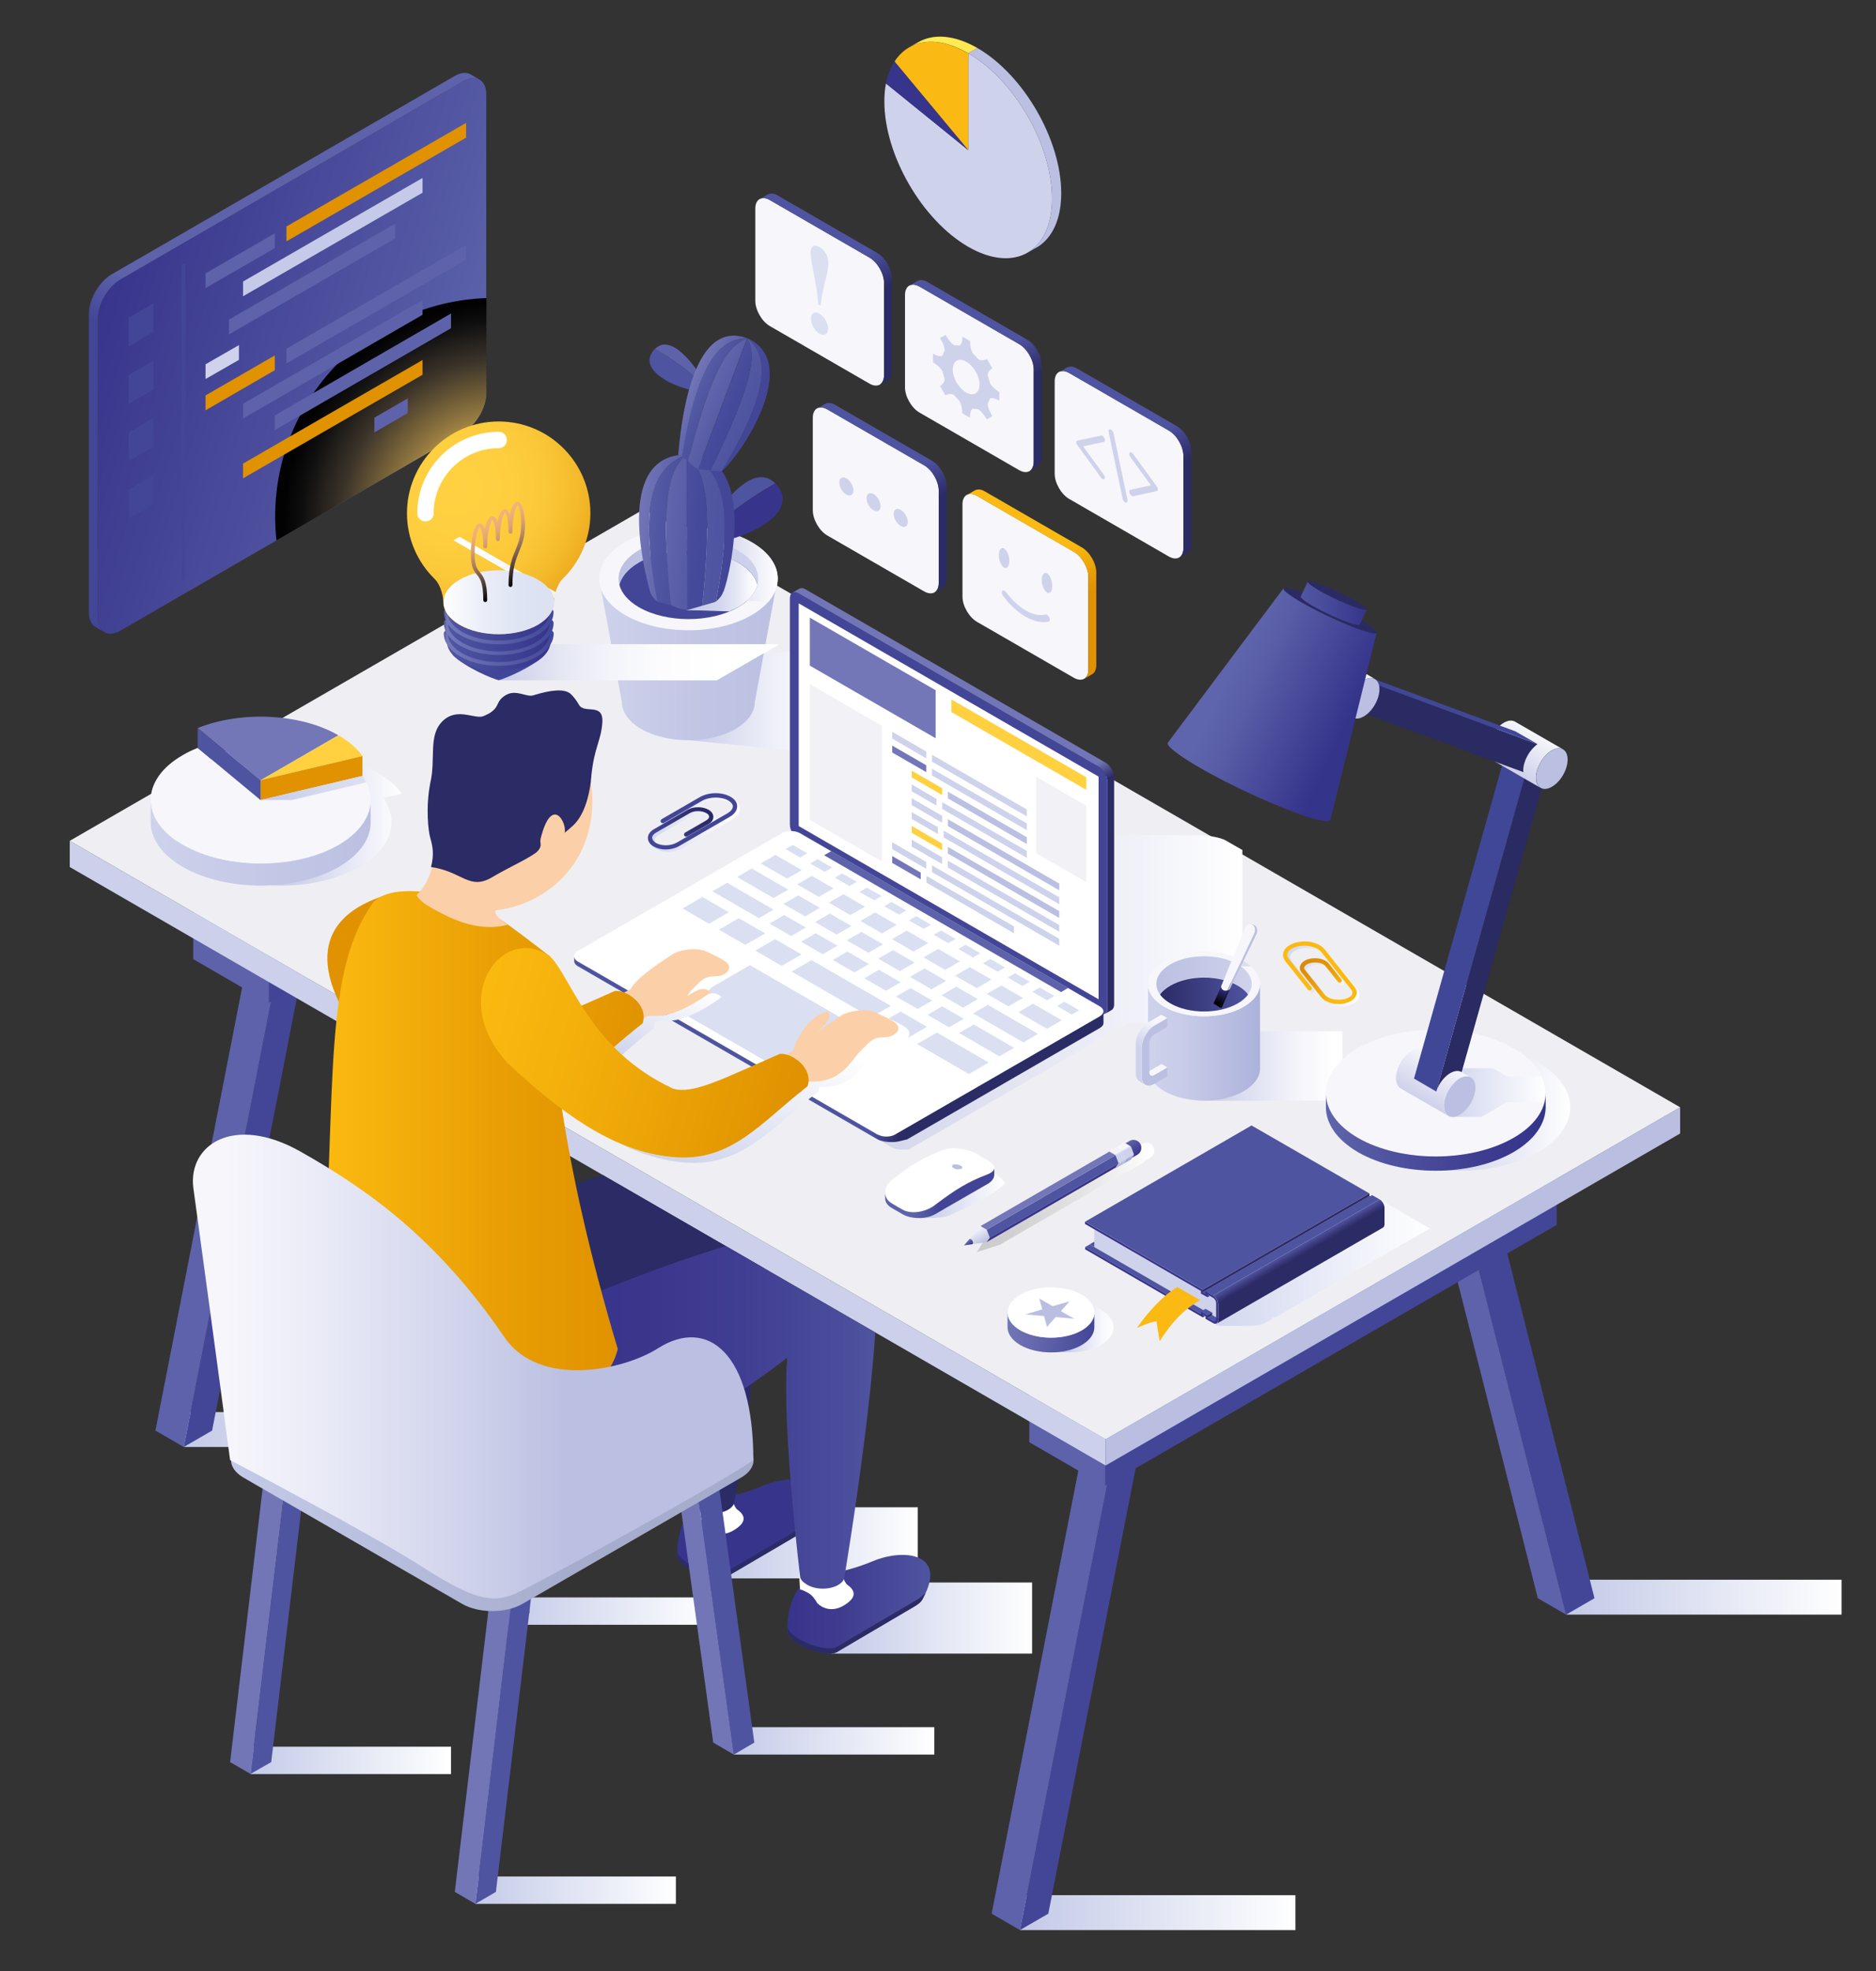 <?xml version="1.0" encoding="utf-8"?>
<!-- Generator: Adobe Illustrator 26.5.0, SVG Export Plug-In . SVG Version: 6.00 Build 0)  -->
<svg version="1.1" id="Warstwa_1" xmlns="http://www.w3.org/2000/svg" xmlns:xlink="http://www.w3.org/1999/xlink" x="0px" y="0px"
	 viewBox="0 0 1145.5 1202.8" style="enable-background:new 0 0 1145.5 1202.8;" xml:space="preserve">
<rect x="0" y="0" width="1145.5" height="1202.8" fill="#333333" stroke="none"/>
<style type="text/css">
	.st0{fill:url(#SVGID_1_);}
	.st1{fill:url(#SVGID_00000012471835485898085240000014460045687838283703_);}
	.st2{fill:url(#SVGID_00000147932755559550525090000012616894907217687218_);}
	.st3{fill:#434697;}
	.st4{fill:#5D62AA;}
	.st5{fill:#424596;}
	.st6{fill:#CDD0EA;}
	.st7{fill:#BABEE1;}
	.st8{fill:#EFEFF3;}
	.st9{fill:url(#SVGID_00000108300536664175439320000001941443871503343286_);}
	.st10{fill:#FFFFFF;}
	.st11{fill:url(#SVGID_00000122691467238684557470000017639529397716254636_);}
	.st12{fill:url(#SVGID_00000010306670602825499130000002147028148230658234_);}
	.st13{fill:url(#SVGID_00000040533976326831397620000010146741812492752561_);}
	.st14{fill:#F7F6FB;}
	.st15{fill:url(#SVGID_00000066494833553194643560000004144912306187767443_);}
	.st16{fill:url(#SVGID_00000127740604586855076790000012047933164566482335_);}
	.st17{fill:url(#SVGID_00000082365232945442013420000011310544528894350011_);}
	.st18{fill:#4F54A0;}
	.st19{fill:#37348B;}
	.st20{fill:url(#SVGID_00000047060130017202675740000002113871787824090285_);}
	.st21{fill:url(#SVGID_00000093894060699319335720000013736000728198066872_);}
	.st22{fill:url(#SVGID_00000127034219372740699200000006989063855109057183_);}
	.st23{fill:url(#SVGID_00000078728993054122025130000001012519991038840744_);}
	.st24{fill:url(#SVGID_00000177469019874091474100000007986768310130573702_);}
	.st25{fill:url(#SVGID_00000056392204719022990620000009760559346034236032_);}
	.st26{fill:url(#SVGID_00000053533853491164337630000010219979501654354835_);}
	.st27{fill:url(#SVGID_00000018222234131415974750000008472138512089740195_);}
	.st28{fill:url(#SVGID_00000070803650780912382090000007766693875807067545_);}
	.st29{fill:url(#SVGID_00000121239243667474187920000011755100273246820764_);}
	.st30{fill:url(#SVGID_00000147919522223026127690000004796180658353932733_);}
	.st31{fill:url(#SVGID_00000145029739854428463220000015075265313716531080_);}
	.st32{fill:url(#SVGID_00000154412967456191552440000007556744137261922706_);}
	.st33{fill:url(#SVGID_00000114070873693856742970000004602825087028497559_);}
	.st34{fill:#DADFF2;}
	.st35{fill:url(#SVGID_00000057843115426042527760000007439929561632177576_);}
	.st36{fill:#F1F1F6;}
	.st37{fill:#7377B7;}
	.st38{fill:#FFD141;}
	.st39{fill:#CFD2EB;}
	.st40{fill:#BBC0E2;}
	.st41{fill:url(#SVGID_00000047054037984175262780000002148777047517402552_);}
	.st42{fill:url(#SVGID_00000103252745107593185220000006462256499232890497_);}
	.st43{fill:url(#SVGID_00000070076674960158957990000006408506483729695641_);}
	.st44{fill:#E09200;}
	.st45{fill:#C4CAE8;}
	.st46{fill:url(#SVGID_00000144311282071664083650000000798272818364095115_);}
	.st47{fill:#414798;}
	.st48{fill:url(#SVGID_00000021087005534930384400000004589360466542822075_);}
	.st49{fill:url(#SVGID_00000057851425689843483890000013263833376848751526_);}
	.st50{fill:url(#SVGID_00000160894832750592431720000017067571619228503982_);}
	.st51{fill:url(#SVGID_00000049939514110957362740000015709682027396364709_);}
	.st52{fill:url(#SVGID_00000103963053962851156520000017829937769825532048_);}
	.st53{fill:url(#SVGID_00000144318713991368733650000003631969451293919901_);}
	.st54{fill:url(#SVGID_00000140713362654536972490000002107770119996966808_);}
	.st55{fill:url(#SVGID_00000164480031610244587720000017716678858984523153_);}
	.st56{fill:url(#SVGID_00000142854448795310414000000003241533079809219222_);}
	.st57{fill:url(#SVGID_00000119814845868588470590000011424818349518207926_);}
	.st58{clip-path:url(#SVGID_00000024690974157174065080000017008701630290509986_);}
	.st59{fill:#2B2B66;}
	.st60{fill:url(#SVGID_00000096026901285199257590000002403899447169089209_);}
	.st61{fill:url(#SVGID_00000080901350228774059200000013339157195486673066_);}
	.st62{fill:url(#SVGID_00000027605308352332700560000014556287049832913033_);}
	.st63{fill:url(#SVGID_00000089542286331190834210000010429448794581363329_);}
	.st64{fill:#5054A0;}
	.st65{fill:#7276B7;}
	.st66{fill:url(#SVGID_00000155845175051022945410000010119422454799467424_);}
	.st67{clip-path:url(#SVGID_00000049922253730001558080000009982090951483127994_);}
	.st68{fill:url(#SVGID_00000011002993668282535370000010491420440677458850_);}
	.st69{fill:url(#SVGID_00000061460472479085189000000008440650047354801814_);}
	.st70{fill:#FBD0A8;}
	.st71{fill:url(#SVGID_00000091726108256392235050000012935500663239500446_);}
	.st72{fill:url(#SVGID_00000033350434179740198120000004300848065863673990_);}
	.st73{fill:url(#SVGID_00000160877159369654472690000008995388987894236826_);}
	.st74{fill:url(#SVGID_00000120526501490818260300000003669111061456395188_);}
	.st75{fill:url(#SVGID_00000119820532668192757560000000127556328306295486_);}
	.st76{fill:url(#SVGID_00000136411721826542549470000002892038512096224129_);}
	.st77{fill:#FBBA13;}
	.st78{fill:url(#SVGID_00000088113136326130493130000016920646246793468040_);}
	.st79{fill:url(#SVGID_00000051378868675184653850000008161114251968414130_);}
	.st80{fill:url(#SVGID_00000020401167276568708970000009469337000453120399_);}
	.st81{fill:url(#SVGID_00000135671297532672691160000011151365732622192570_);}
	.st82{fill:url(#SVGID_00000023999556265711787090000013584016912967853491_);}
	.st83{fill:url(#SVGID_00000152958113185231375020000014744012934569004453_);}
	.st84{fill:url(#SVGID_00000139289989380787597040000013972156703407528325_);}
	.st85{fill:url(#SVGID_00000016039145263114719870000012948658086012197261_);}
	.st86{fill:url(#SVGID_00000170257725399939155970000014058041909726748595_);}
	.st87{fill:url(#SVGID_00000088099184626633673930000013670202914363599783_);}
	.st88{fill:url(#SVGID_00000038413859334476665230000007670506440721875107_);}
	.st89{fill:url(#SVGID_00000050633756363171643730000012766233444932563359_);}
	.st90{fill:#BBBFE2;}
	.st91{fill:url(#SVGID_00000093138064945215050720000014822214669216112568_);}
	.st92{fill:#2A2B62;}
	.st93{fill:#414797;}
	.st94{fill:url(#SVGID_00000008112702766882644250000017648094516336000394_);}
	.st95{fill:url(#SVGID_00000061472609538572117140000017783956854441470379_);}
	.st96{fill:url(#SVGID_00000017487848506151263340000010566304706938803597_);}
	.st97{fill:url(#SVGID_00000067210973114423937880000001067956834728642979_);}
	.st98{fill:url(#SVGID_00000036249693498129465140000001927993227725279149_);}
	.st99{fill:url(#SVGID_00000035489114718378508180000002928682799122648470_);}
	.st100{fill:url(#SVGID_00000152226343654394728260000010130836687469741483_);}
	.st101{fill:url(#SVGID_00000016780149746462205710000007630140260020963252_);}
	.st102{fill:#BABFE2;}
	.st103{fill:url(#SVGID_00000007397001300441606820000001288148481396492707_);}
	.st104{fill:url(#SVGID_00000037657519088650391520000017057504726320848783_);}
	.st105{fill:url(#SVGID_00000145029851560934019800000006562167516153791413_);}
	.st106{fill:url(#SVGID_00000033347183187473738090000014466226258573989310_);}
	.st107{fill:url(#SVGID_00000049910520152686898850000004821959736114014911_);}
	.st108{fill:url(#SVGID_00000142155292387498658250000015169395038345300378_);}
	.st109{fill:url(#SVGID_00000054961468502806885290000017489734769294287021_);}
	.st110{fill:url(#SVGID_00000150104460094912258200000007448743170740943782_);}
	.st111{fill:url(#SVGID_00000170269211155952051720000001539540366211290278_);}
	.st112{fill:url(#SVGID_00000169544684722971766900000006158511833375373751_);}
	.st113{fill:url(#SVGID_00000117647860475315005240000003842231500980016574_);}
	.st114{fill:url(#SVGID_00000150078985807366992370000001206935421315259529_);}
	.st115{fill:url(#SVGID_00000074436038071334350770000009721944203920059034_);}
	.st116{fill:url(#SVGID_00000031922401054675872470000015524479014342162342_);}
	.st117{fill:url(#SVGID_00000058557114807486895430000008492555696808073657_);}
	.st118{fill:url(#SVGID_00000066516316870715242350000003792000181904542087_);}
	.st119{fill:#FFEA53;}
</style>
<linearGradient id="SVGID_1_" gradientUnits="userSpaceOnUse" x1="622.8" y1="-14.344" x2="791" y2="-14.344" gradientTransform="matrix(1 0 0 -1 0 1152.813)">
	<stop  offset="0" style="stop-color:#C3C9E7"/>
	<stop  offset="1" style="stop-color:#FFFFFF"/>
</linearGradient>
<rect x="622.8" y="1156.5" class="st0" width="168.2" height="21.3"/>
<linearGradient id="SVGID_00000093157153692634827350000012451814145053474453_" gradientUnits="userSpaceOnUse" x1="112.2" y1="280.457" x2="280.4" y2="280.457" gradientTransform="matrix(1 0 0 -1 0 1152.813)">
	<stop  offset="0" style="stop-color:#C3C9E7"/>
	<stop  offset="1" style="stop-color:#FFFFFF"/>
</linearGradient>
<rect x="112.2" y="861.7" style="fill:url(#SVGID_00000093157153692634827350000012451814145053474453_);" width="168.2" height="21.3"/>
<linearGradient id="SVGID_00000065048214741272464350000015445410289311872132_" gradientUnits="userSpaceOnUse" x1="956.3" y1="178.156" x2="1124.5" y2="178.156" gradientTransform="matrix(1 0 0 -1 0 1152.813)">
	<stop  offset="0" style="stop-color:#C3C9E7"/>
	<stop  offset="1" style="stop-color:#FFFFFF"/>
</linearGradient>
<rect x="956.3" y="964" style="fill:url(#SVGID_00000065048214741272464350000015445410289311872132_);" width="168.2" height="21.3"/>
<g>
	<g>
		<polygon class="st3" points="956.3,985.3 899.3,760.4 916.7,750.4 973.6,975.3 		"/>
		<polygon class="st3" points="640.1,1167.8 697.1,877.2 679.7,887.2 622.8,1177.8 		"/>
		<polygon class="st4" points="622.8,1177.8 605.5,1167.8 662.4,877.2 679.7,887.2 		"/>
		<polygon class="st4" points="956.3,985.3 939,975.3 882,750.4 899.3,760.4 		"/>
		<polygon class="st3" points="674.7,850.8 674.7,906.8 950.5,747.5 950.5,691.5 		"/>
		<polygon class="st4" points="628.5,824.1 628.5,880.1 674.7,906.8 674.7,850.8 		"/>
	</g>
	<g>
		<polygon class="st5" points="445.7,656.7 388.7,465.6 406.1,455.6 463,646.7 		"/>
		<polygon class="st3" points="129.5,873 186.5,582.4 169.2,592.4 112.2,883 		"/>
		<polygon class="st4" points="112.2,883 94.9,873 151.8,582.4 169.2,592.4 		"/>
		<polygon class="st4" points="445.7,656.7 428.4,646.7 371.4,455.6 388.7,465.6 		"/>
		<polygon class="st5" points="164.1,556 164.1,612 440,452.7 440,396.7 		"/>
		<polygon class="st4" points="118,529.3 118,585.3 164.1,612 164.1,556 		"/>
	</g>
	<polygon class="st6" points="675.1,894.3 42.6,529.1 42.6,513.1 675.1,878.3 	"/>
	<polygon class="st7" points="675.1,878.3 1025.9,675.7 1025.9,691.7 675.1,894.3 	"/>
	<polygon class="st8" points="42.6,513.1 393.4,310.6 1025.9,675.7 675.1,878.3 	"/>
</g>
<g>
	
		<linearGradient id="SVGID_00000084505512794835669610000017308969859958201482_" gradientUnits="userSpaceOnUse" x1="561.24" y1="423.157" x2="613.188" y2="423.157" gradientTransform="matrix(1 0 0 -1 0 1152.813)">
		<stop  offset="0" style="stop-color:#C3C9E7"/>
		<stop  offset="1" style="stop-color:#FFFFFF"/>
	</linearGradient>
	<path style="fill:url(#SVGID_00000084505512794835669610000017308969859958201482_);" d="M607.2,715.9c0,0-1.3,5-4.1,6.6
		l-26.4,15.3l-1.3-0.9c0,0-6.2,3.2-14,6.5c14.9,0,17.1-1,19.9-2.4c16.5-7.3,23.8-11.3,31.8-18.2
		C614.8,721.1,607.2,715.9,607.2,715.9z"/>
	<path class="st10" d="M603,708.1c2.6,1.5,4.1,3.1,4.2,4.5c0.1,1.6-1.6,3.1-4.5,4.1c-11.9,4.6-18.7,8.8-31.5,18.4
		c-5.5,4.4-14.6,6.1-20.1,2.9c-2.6-1.5-3.9-2.2-6.4-3.7c-2.8-1.6-4.1-4-4.1-6.6c-0.1-2.6,1.1-5.2,3.9-7.5
		c12.1-9.8,20.3-14.3,31.7-18.6c5.5-2,14.9-0.5,20.5,2.7C599.1,705.9,600.4,706.6,603,708.1z"/>
	
		<linearGradient id="SVGID_00000031205578322325511300000017897118108008011916_" gradientUnits="userSpaceOnUse" x1="540.5" y1="424.856" x2="607.105" y2="424.856" gradientTransform="matrix(1 0 0 -1 0 1152.813)">
		<stop  offset="0.264" style="stop-color:#5D62AA"/>
		<stop  offset="0.372" style="stop-color:#5256A1"/>
		<stop  offset="0.494" style="stop-color:#424596"/>
	</linearGradient>
	<path style="fill:url(#SVGID_00000031205578322325511300000017897118108008011916_);" d="M602.6,716.8
		c-11.9,4.6-18.7,8.8-31.5,18.4c-5.5,4.4-14.6,6.1-20.1,2.9c-2.6-1.5-3.9-2.2-6.4-3.7c-2.8-1.6-4.1-4-4.1-6.6v3.3c0,0.2,0,0.4,0,0.6
		v0.1l0,0c0.2,2,1.5,3.9,4.1,5.4l6.4,3.7c5.5,3.2,14.5,3.2,20.1,0l31.9-18.4c2.8-1.6,4.2-3.7,4.1-5.9l0,0v-4
		C607.2,714.3,605.5,715.7,602.6,716.8z"/>
	<path class="st7" d="M582.3,712.9c-1.3-0.7-1.3-1.8-0.1-2.2c1.3-0.4,3.3,0,4.6,0.7c1.1,0.6,1.2,1.4,0,1.9
		C585.5,713.8,583.5,713.6,582.3,712.9z"/>
</g>
<linearGradient id="SVGID_00000040571793772910755660000017296286062120707729_" gradientUnits="userSpaceOnUse" x1="420.9" y1="724.907" x2="528.2" y2="724.907" gradientTransform="matrix(1 0 0 -1 0 1152.813)">
	<stop  offset="0" style="stop-color:#C7CCE7"/>
	<stop  offset="0.193" style="stop-color:#D9DCEF"/>
	<stop  offset="0.476" style="stop-color:#EEEFF8"/>
	<stop  offset="0.738" style="stop-color:#FBFBFD"/>
	<stop  offset="0.955" style="stop-color:#FFFFFF"/>
</linearGradient>
<polygon style="fill:url(#SVGID_00000040571793772910755660000017296286062120707729_);" points="528.2,393.1 420.9,404 
	420.9,451.7 528.2,462.7 "/>
<g>
	
		<linearGradient id="SVGID_00000116953903031997629280000003448523328325204130_" gradientUnits="userSpaceOnUse" x1="365.8" y1="750.394" x2="474.8" y2="750.394" gradientTransform="matrix(1 0 0 -1 0 1152.813)">
		<stop  offset="0" style="stop-color:#CFD2EB"/>
		<stop  offset="0.536" style="stop-color:#C2C6E5"/>
		<stop  offset="1" style="stop-color:#BBC0E2"/>
	</linearGradient>
	<path style="fill:url(#SVGID_00000116953903031997629280000003448523328325204130_);" d="M365.8,353.1l13.9,75.2
		c0,6,4,12,11.9,16.6c15.8,9.1,41.6,9.1,57.4,0c7.9-4.6,11.9-10.6,11.9-16.6l13.9-75.2H365.8z"/>
	<path class="st14" d="M365.8,353.1c0-8.1,5.3-16.1,16-22.3c21.3-12.3,55.8-12.3,77.1,0c10.6,6.1,16,14.2,16,22.3
		c0,8.1-5.3,16.1-16,22.3c-21.3,12.3-55.8,12.3-77.1,0C371.2,369.2,365.8,361.2,365.8,353.1z"/>
	
		<linearGradient id="SVGID_00000135666927055299664200000018227363068067105929_" gradientUnits="userSpaceOnUse" x1="377.7" y1="810.157" x2="463.1" y2="810.157" gradientTransform="matrix(1 0 0 -1 0 1152.813)">
		<stop  offset="0" style="stop-color:#BBC0E2"/>
		<stop  offset="1" style="stop-color:#CFD2EB"/>
	</linearGradient>
	<path style="fill:url(#SVGID_00000135666927055299664200000018227363068067105929_);" d="M390.2,343.1c16.7-9.6,43.7-9.6,60.4,0
		c6.7,3.9,10.7,8.7,12,13.7c0.3-1.2,0.5-2.5,0.5-3.7c0-6.3-4.2-12.6-12.5-17.4c-16.7-9.6-43.7-9.6-60.4,0
		c-8.3,4.8-12.5,11.1-12.5,17.4c0,1.2,0.2,2.5,0.5,3.7C379.5,351.8,383.5,347,390.2,343.1z"/>
	<path class="st3" d="M390.2,370.6c16.7,9.6,43.7,9.6,60.4,0c6.7-3.9,10.7-8.7,12-13.7c-1.3-5-5.3-9.9-12-13.7
		c-16.7-9.6-43.7-9.6-60.4,0c-6.7,3.9-10.7,8.7-12,13.7C379.5,361.9,383.5,366.7,390.2,370.6z"/>
	
		<linearGradient id="SVGID_00000104699345037067094270000017873488047498618796_" gradientUnits="userSpaceOnUse" x1="416.584" y1="798.057" x2="462.584" y2="798.057" gradientTransform="matrix(1 0 0 -1 0 1152.813)">
		<stop  offset="0" style="stop-color:#C4CAE8"/>
		<stop  offset="0.245" style="stop-color:#C8CDE9"/>
		<stop  offset="0.47" style="stop-color:#D1D5ED"/>
		<stop  offset="0.688" style="stop-color:#E1E4F4"/>
		<stop  offset="0.899" style="stop-color:#F8F9FD"/>
		<stop  offset="0.955" style="stop-color:#FFFFFF"/>
	</linearGradient>
	<path style="fill:url(#SVGID_00000104699345037067094270000017873488047498618796_);" d="M419.3,372.4c5.8,0,15.3,0.3,26,0.7
		c1.8-0.8,3.6-1.6,5.2-2.5c6.7-3.9,10.7-8.7,12-13.7c-1.3-5-5.3-9.9-12-13.7c-6.4-3.7-14.4-6-22.8-6.8c-6.7,1.8-11.2,3.1-11.2,3.1
		L419.3,372.4z"/>
	
		<linearGradient id="SVGID_00000167378432630578110520000002839645960351318451_" gradientUnits="userSpaceOnUse" x1="429.107" y1="806.606" x2="474.894" y2="806.606" gradientTransform="matrix(1 0 0 -1 0 1152.813)">
		<stop  offset="0" style="stop-color:#C7CCE7"/>
		<stop  offset="0.298" style="stop-color:#D4D7ED"/>
		<stop  offset="0.871" style="stop-color:#F7F7FC"/>
		<stop  offset="1" style="stop-color:#FFFFFF"/>
	</linearGradient>
	<path style="fill:url(#SVGID_00000167378432630578110520000002839645960351318451_);" d="M458.9,330.9c-4.2-2.4-8.9-4.3-13.9-5.8
		c-5.8,1.3-11.3,2.7-16,3.9c7.9,0.9,15.4,3.2,21.5,6.7c8.3,4.8,12.5,11.1,12.5,17.4c0,1.2-0.2,2.5-0.5,3.7c-0.9,3.5-3.1,6.8-6.5,9.8
		c4.3,0.2,8.7,0.5,13,0.7c3.9-4.5,5.9-9.4,5.9-14.3C474.9,345.1,469.6,337,458.9,330.9z"/>
</g>
<g>
	<path class="st18" d="M473.4,295c-14.3-14.4-34.5,15.9-39.8,24c0,0,0.6,1.4,1.9,3.6C448.5,309.4,466.9,298.7,473.4,295z"/>
	<path class="st19" d="M474.9,296.6c-0.5-0.6-0.9-1.1-1.4-1.6c-6.6,3.7-24.9,14.4-37.9,27.6c1.2,2,3,4.8,5.4,7.8
		C465.9,324.5,485.7,310.4,474.9,296.6z"/>
</g>
<g>
	<path class="st4" d="M399.9,213c10.2-10.3,24.8,11.4,28.6,17.2c0,0-0.4,1-1.4,2.6C417.7,223.3,404.6,215.6,399.9,213z"/>
	<path class="st18" d="M398.8,214.1c0.3-0.4,0.7-0.8,1-1.2c4.7,2.6,17.9,10.4,27.2,19.8c-0.9,1.5-2.1,3.4-3.8,5.6
		C405.2,234.2,391,224,398.8,214.1z"/>
</g>
<g>
	
		<linearGradient id="SVGID_00000164503798402288165250000002186258394448684426_" gradientUnits="userSpaceOnUse" x1="388.261" y1="831.806" x2="447.787" y2="826.58" gradientTransform="matrix(1 0 0 -1 0 1152.813)">
		<stop  offset="0" style="stop-color:#5D62AA"/>
		<stop  offset="0.273" style="stop-color:#5055A1"/>
		<stop  offset="0.62" style="stop-color:#464A9A"/>
		<stop  offset="0.899" style="stop-color:#434697"/>
	</linearGradient>
	<path style="fill:url(#SVGID_00000164503798402288165250000002186258394448684426_);" d="M419.3,277.4
		c-15.9,6.2-31.4,21.2-17.8,89.7c0.5,0.4,5.7,1.4,8.1,2.1C402.5,300.9,409.4,286.1,419.3,277.4z"/>
	
		<linearGradient id="SVGID_00000176750908964717162330000012256379050589291150_" gradientUnits="userSpaceOnUse" x1="387.694" y1="830.781" x2="448.017" y2="825.486" gradientTransform="matrix(1 0 0 -1 0 1152.813)">
		<stop  offset="0" style="stop-color:#7377B7"/>
		<stop  offset="0.325" style="stop-color:#5F64AB"/>
		<stop  offset="0.643" style="stop-color:#5358A3"/>
		<stop  offset="0.899" style="stop-color:#4F54A0"/>
	</linearGradient>
	<path style="fill:url(#SVGID_00000176750908964717162330000012256379050589291150_);" d="M409.6,369.1c3,1.7,5.8,2.6,9.7,3.2v-95
		C409.4,286.1,402.5,300.9,409.6,369.1z"/>
	
		<linearGradient id="SVGID_00000061473251427005065630000002471078614683348388_" gradientUnits="userSpaceOnUse" x1="388.319" y1="832.495" x2="447.85" y2="827.269" gradientTransform="matrix(1 0 0 -1 0 1152.813)">
		<stop  offset="0" style="stop-color:#7377B7"/>
		<stop  offset="0.325" style="stop-color:#5F64AB"/>
		<stop  offset="0.643" style="stop-color:#5358A3"/>
		<stop  offset="0.899" style="stop-color:#4F54A0"/>
	</linearGradient>
	<path style="fill:url(#SVGID_00000061473251427005065630000002471078614683348388_);" d="M419.3,277.4c-42.9,0-27,66.8-22.4,83.5
		c0.7,2.2,2.2,4.3,4.6,6.2C387.9,298.6,403.4,283.6,419.3,277.4z"/>
	
		<linearGradient id="SVGID_00000176732729517261546720000014540223719793970826_" gradientUnits="userSpaceOnUse" x1="388.464" y1="834.116" x2="447.99" y2="828.89" gradientTransform="matrix(1 0 0 -1 0 1152.813)">
		<stop  offset="0" style="stop-color:#5D62AA"/>
		<stop  offset="0.273" style="stop-color:#5055A1"/>
		<stop  offset="0.62" style="stop-color:#464A9A"/>
		<stop  offset="0.899" style="stop-color:#434697"/>
	</linearGradient>
	<path style="fill:url(#SVGID_00000176732729517261546720000014540223719793970826_);" d="M419.3,277.4
		c16.4,5.7,31.4,21.2,17.8,89.7c2.3-1.8,3.8-3.8,4.5-5.9l0,0c0,0,0-0.1,0.1-0.1c0,0,0-0.1,0.1-0.1
		C446.7,347.6,462,277.4,419.3,277.4z"/>
	
		<linearGradient id="SVGID_00000181073831643405596970000017202770439692270232_" gradientUnits="userSpaceOnUse" x1="388.317" y1="832.443" x2="447.843" y2="827.218" gradientTransform="matrix(1 0 0 -1 0 1152.813)">
		<stop  offset="0" style="stop-color:#7377B7"/>
		<stop  offset="0.325" style="stop-color:#5F64AB"/>
		<stop  offset="0.643" style="stop-color:#5358A3"/>
		<stop  offset="0.899" style="stop-color:#4F54A0"/>
	</linearGradient>
	<path style="fill:url(#SVGID_00000181073831643405596970000017202770439692270232_);" d="M419.3,277.4c9.9,8.7,16.7,24,9.5,92.2
		c2.4-0.7,7.8-2.1,8.3-2.5C450.8,298.6,435.7,283.1,419.3,277.4z"/>
	
		<linearGradient id="SVGID_00000065075835302733869050000008201978075940627632_" gradientUnits="userSpaceOnUse" x1="388.351" y1="830.624" x2="447.454" y2="825.435" gradientTransform="matrix(1 0 0 -1 0 1152.813)">
		<stop  offset="0" style="stop-color:#5D62AA"/>
		<stop  offset="0.273" style="stop-color:#5055A1"/>
		<stop  offset="0.62" style="stop-color:#464A9A"/>
		<stop  offset="0.899" style="stop-color:#434697"/>
	</linearGradient>
	<path style="fill:url(#SVGID_00000065075835302733869050000008201978075940627632_);" d="M419.3,277.4v95c3.5-1,6.5-1.9,9.5-2.8
		C436,301.4,429.3,286.1,419.3,277.4z"/>
</g>
<g>
	
		<linearGradient id="SVGID_00000103245510802039748460000017362411483457070729_" gradientUnits="userSpaceOnUse" x1="236.018" y1="575.521" x2="286.003" y2="571.133" gradientTransform="matrix(0.849 0.312 0.325 -0.885 32.885 670.815)">
		<stop  offset="0" style="stop-color:#5D62AA"/>
		<stop  offset="0.273" style="stop-color:#5055A1"/>
		<stop  offset="0.62" style="stop-color:#464A9A"/>
		<stop  offset="0.899" style="stop-color:#434697"/>
	</linearGradient>
	<path style="fill:url(#SVGID_00000103245510802039748460000017362411483457070729_);" d="M456.3,206.4
		c-14.8,0.5-29.7,10.4-39.9,72.3c0.3,0.5,2,1.3,3.7,2.6C435.5,221.5,445.5,210.8,456.3,206.4z"/>
	
		<linearGradient id="SVGID_00000132800238828998358380000005344763917795809968_" gradientUnits="userSpaceOnUse" x1="233.421" y1="574.665" x2="288.088" y2="569.866" gradientTransform="matrix(0.849 0.312 0.325 -0.885 32.885 670.815)">
		<stop  offset="0" style="stop-color:#7377B7"/>
		<stop  offset="0.325" style="stop-color:#5F64AB"/>
		<stop  offset="0.643" style="stop-color:#5358A3"/>
		<stop  offset="0.899" style="stop-color:#4F54A0"/>
	</linearGradient>
	<path style="fill:url(#SVGID_00000132800238828998358380000005344763917795809968_);" d="M420.1,281.3c1.9,2.3,3.2,3.4,6.1,5.1
		l30-80C445.5,210.8,435.5,221.5,420.1,281.3z"/>
	
		<linearGradient id="SVGID_00000059293410165899588470000008927576714222420652_" gradientUnits="userSpaceOnUse" x1="235.235" y1="575.903" x2="287.004" y2="571.359" gradientTransform="matrix(0.849 0.312 0.325 -0.885 32.885 670.815)">
		<stop  offset="0" style="stop-color:#7377B7"/>
		<stop  offset="0.325" style="stop-color:#5F64AB"/>
		<stop  offset="0.643" style="stop-color:#5358A3"/>
		<stop  offset="0.899" style="stop-color:#4F54A0"/>
	</linearGradient>
	<path style="fill:url(#SVGID_00000059293410165899588470000008927576714222420652_);" d="M456.3,206.4
		c-34.8-12.8-40.8,55.9-42.2,71.4c0.6-0.1,1-0.3,2.4,0.9C426.6,216.7,441.5,206.8,456.3,206.4z"/>
	
		<linearGradient id="SVGID_00000182530653920318486160000001892751510776048003_" gradientUnits="userSpaceOnUse" x1="234.853" y1="577.375" x2="287.738" y2="572.733" gradientTransform="matrix(0.849 0.312 0.325 -0.885 32.885 670.815)">
		<stop  offset="0" style="stop-color:#5D62AA"/>
		<stop  offset="0.273" style="stop-color:#5055A1"/>
		<stop  offset="0.62" style="stop-color:#464A9A"/>
		<stop  offset="0.899" style="stop-color:#434697"/>
	</linearGradient>
	<path style="fill:url(#SVGID_00000182530653920318486160000001892751510776048003_);" d="M456.3,206.4
		c11.5,9.7,16.8,27.3-15.5,81.1C454.5,275.3,489.1,220.8,456.3,206.4z"/>
	
		<linearGradient id="SVGID_00000145029763347097690350000003416778085229736636_" gradientUnits="userSpaceOnUse" x1="234.816" y1="575.965" x2="287.512" y2="571.339" gradientTransform="matrix(0.849 0.312 0.325 -0.885 32.885 670.815)">
		<stop  offset="0" style="stop-color:#7377B7"/>
		<stop  offset="0.325" style="stop-color:#5F64AB"/>
		<stop  offset="0.643" style="stop-color:#5358A3"/>
		<stop  offset="0.899" style="stop-color:#4F54A0"/>
	</linearGradient>
	<path style="fill:url(#SVGID_00000145029763347097690350000003416778085229736636_);" d="M456.3,206.4c5.3,10.3,4.5,25.1-22.5,80.7
		c2.2,0.1,6.4,0.6,7,0.4C473.1,233.6,467.8,216,456.3,206.4z"/>
	
		<linearGradient id="SVGID_00000030450469866368590060000013623324175438082730_" gradientUnits="userSpaceOnUse" x1="235.427" y1="574.534" x2="286.514" y2="570.05" gradientTransform="matrix(0.849 0.312 0.325 -0.885 32.885 670.815)">
		<stop  offset="0" style="stop-color:#5D62AA"/>
		<stop  offset="0.273" style="stop-color:#5055A1"/>
		<stop  offset="0.62" style="stop-color:#464A9A"/>
		<stop  offset="0.899" style="stop-color:#434697"/>
	</linearGradient>
	<path style="fill:url(#SVGID_00000030450469866368590060000013623324175438082730_);" d="M456.3,206.4l-30,80
		c3.2,0.2,4.8,0.5,7.5,0.7C460.8,231.5,461.6,216.7,456.3,206.4z"/>
</g>
<linearGradient id="SVGID_00000140003049012750732680000001414772890281577147_" gradientUnits="userSpaceOnUse" x1="359.15" y1="547.207" x2="758.6" y2="547.207" gradientTransform="matrix(1 0 0 -1 0 1152.813)">
	<stop  offset="0" style="stop-color:#C5CAE4"/>
	<stop  offset="0.217" style="stop-color:#CACEE7"/>
	<stop  offset="0.497" style="stop-color:#D7DAED"/>
	<stop  offset="0.809" style="stop-color:#EEEFF8"/>
	<stop  offset="1" style="stop-color:#FFFFFF"/>
</linearGradient>
<path style="fill:url(#SVGID_00000140003049012750732680000001414772890281577147_);" d="M758.4,518.6l-10.1-5.8
	c-3-1.7-10.4-3.1-16.3-3.1H492.9c-6,0-131.5,78.5-131.5,78.5c-3,1.7-3,4.6,0,6.3l183.1,105.7c1.5,0.9,3.5,1.3,5.5,1.3l0,0h4.8
	l128.9-74.4l5.3-3.1h69.6V518.6H758.4z"/>
<g>
	<path class="st3" d="M676.2,615.1c0,3.5-2.5,4.9-5.4,3.1L487.7,512.6c-3-1.7-5.4-6-5.4-9.4V365.1c0-3.5,2.5-4.9,5.4-3.1
		l183.1,105.7c3,1.7,5.4,6,5.4,9.4L676.2,615.1L676.2,615.1z"/>
	
		<linearGradient id="SVGID_00000096055487258111714200000007942081403439841957_" gradientUnits="userSpaceOnUse" x1="533.692" y1="819.945" x2="692.734" y2="544.476" gradientTransform="matrix(1 0 0 -1 0 1152.813)">
		<stop  offset="0.576" style="stop-color:#7276B7"/>
		<stop  offset="0.612" style="stop-color:#2B2B66"/>
	</linearGradient>
	<path style="fill:url(#SVGID_00000096055487258111714200000007942081403439841957_);" d="M674.9,465.3L491.8,359.6
		c-1.5-0.9-2.9-0.9-3.9-0.3l0,0l-3.9,2.3l0,0c1-0.5,2.3-0.4,3.7,0.5l183.1,105.7c3,1.7,5.4,6,5.4,9.4v138.1c0,1.7-0.6,2.9-1.6,3.5
		l0,0l3.9-2.3l0,0c1.1-0.5,1.8-1.8,1.8-3.6V474.7C680.4,471.2,677.9,467,674.9,465.3z"/>
	<polygon class="st10" points="670.8,609.8 487.7,504.1 487.7,368.2 670.8,473.9 	"/>
</g>
<g>
	<path class="st10" d="M546.7,692.3c-3,1.7-7.9,1.7-10.9,0L352.7,586.7c-3-1.7-3-4.6,0-6.3l124.8-72c3-1.7,7.9-1.7,10.9,0
		l183.1,105.7c3,1.7,3,4.6,0,6.3L546.7,692.3z"/>
	<g>
		<g>
			<polygon class="st34" points="488.6,523.3 479.6,518.1 484.1,515.6 493,520.7 			"/>
			<polygon class="st34" points="503.6,532 494.7,526.9 499.2,524.3 508.1,529.4 			"/>
			<polygon class="st34" points="518.7,540.7 509.8,535.6 514.2,533 523.2,538.1 			"/>
			<polygon class="st34" points="533.8,549.4 524.8,544.3 529.3,541.7 538.3,546.8 			"/>
			<polygon class="st34" points="548.9,558.1 539.9,553 544.4,550.4 553.4,555.6 			"/>
			<polygon class="st34" points="564,566.8 555,561.7 559.5,559.1 568.4,564.3 			"/>
			<polygon class="st34" points="579,575.5 570.1,570.4 574.6,567.8 583.5,573 			"/>
			<polygon class="st34" points="594.1,584.3 585.2,579.1 589.6,576.5 598.6,581.7 			"/>
			<polygon class="st34" points="609.2,593 600.2,587.8 604.7,585.2 613.7,590.4 			"/>
			<polygon class="st34" points="624.3,601.7 615.3,596.5 619.8,593.9 628.7,599.1 			"/>
			<polygon class="st34" points="639.3,610.4 630.4,605.2 634.9,602.6 643.8,607.8 			"/>
			<polygon class="st34" points="654.4,619.1 645.5,613.9 649.9,611.3 658.9,616.5 			"/>
		</g>
		<polygon class="st34" points="480.6,536.1 464.5,526.9 473.5,521.7 489.6,531 		"/>
		<polygon class="st34" points="472.3,548 450.1,535.2 459,530 481.3,542.9 		"/>
		<polygon class="st34" points="463.4,560.3 435,543.9 444,538.7 472.3,555.1 		"/>
		<polygon class="st34" points="432.9,563.7 416.8,554.4 428.9,547.4 445,556.7 		"/>
		<polygon class="st34" points="455.1,576.6 439,567.3 451.1,560.3 467.2,569.6 		"/>
		<polygon class="st34" points="477.3,589.4 461.2,580.1 473.3,573.1 489.4,582.4 		"/>
		<polygon class="st34" points="553.9,633.6 537.8,624.3 549.9,617.3 566,626.6 		"/>
		<polygon class="st34" points="591.6,655.4 560,637.1 572.1,630.1 603.7,648.4 		"/>
		<polygon class="st34" points="531.7,620.8 483.4,592.9 495.5,585.9 543.9,613.8 		"/>
		<polygon class="st34" points="499.9,547.3 486.8,539.7 495.7,534.5 508.9,542.1 		"/>
		<polygon class="st34" points="491.6,559.2 478.4,551.6 487.4,546.4 500.6,554 		"/>
		<polygon class="st34" points="483.1,571.2 469.9,563.6 478.8,558.4 492,566 		"/>
		<polygon class="st34" points="502.4,582.3 489.2,574.7 498.1,569.5 511.3,577.1 		"/>
		<polygon class="st34" points="521.7,593.4 508.5,585.8 517.4,580.7 530.6,588.3 		"/>
		<polygon class="st34" points="541,604.6 527.8,597 536.7,591.8 549.9,599.4 		"/>
		<polygon class="st34" points="560.3,615.7 547.1,608.1 556,603 569.2,610.6 		"/>
		<polygon class="st34" points="579.5,626.9 566.4,619.3 575.3,614.1 588.5,621.7 		"/>
		<polygon class="st34" points="610.2,644.6 585.7,630.4 594.6,625.2 619.2,639.4 		"/>
		<polygon class="st34" points="510.9,570.3 497.7,562.7 506.7,557.5 519.9,565.1 		"/>
		<polygon class="st34" points="530.2,581.4 517,573.8 526,568.7 539.2,576.3 		"/>
		<polygon class="st34" points="549.5,592.6 536.3,585 545.3,579.8 558.4,587.4 		"/>
		<polygon class="st34" points="568.8,603.7 555.6,596.1 564.6,591 577.7,598.6 		"/>
		<polygon class="st34" points="588.1,614.9 574.9,607.3 583.9,602.1 597,609.7 		"/>
		<polygon class="st34" points="624.9,636.1 594.2,618.4 603.2,613.2 633.8,630.9 		"/>
		<polygon class="st34" points="519.2,558.4 506.1,550.8 515,545.7 528.2,553.3 		"/>
		<polygon class="st34" points="538.5,569.6 525.4,562 534.3,556.8 547.5,564.4 		"/>
		<polygon class="st34" points="557.8,580.7 544.7,573.1 553.6,567.9 566.8,575.5 		"/>
		<polygon class="st34" points="577.1,591.9 563.9,584.2 572.9,579.1 586.1,586.7 		"/>
		<polygon class="st34" points="596.4,603 583.2,595.4 592.2,590.2 605.4,597.8 		"/>
		<polygon class="st34" points="615.7,614.1 602.5,606.5 611.5,601.4 624.7,609 		"/>
		<polygon class="st34" points="639.3,627.8 621.8,617.7 630.8,612.5 648.3,622.6 		"/>
	</g>
	<polygon class="st4" points="647.9,605.4 503.2,521.9 507.6,519.4 652.2,602.9 	"/>
	<polygon class="st34" points="531.7,631.6 457.9,589 412,615.5 485.9,658.1 	"/>
	
		<linearGradient id="SVGID_00000157283549249715372520000001597960547343336092_" gradientUnits="userSpaceOnUse" x1="350.6" y1="512.432" x2="673.808" y2="512.432" gradientTransform="matrix(1 0 0 -1 0 1152.813)">
		<stop  offset="0.562" style="stop-color:#4F54A0"/>
		<stop  offset="0.612" style="stop-color:#2B2B66"/>
	</linearGradient>
	<path style="fill:url(#SVGID_00000157283549249715372520000001597960547343336092_);" d="M671.4,620.3l-124.8,72
		c-2.4,1.4-6,1.7-8.8,0.8c0,0-1.8-0.7-2.1-0.8l-183-105.6c-0.2-0.1-0.4-0.2-0.6-0.4l0,0l0,0l-0.1-0.1c-0.1-0.1-0.2-0.2-0.3-0.3
		l-0.1-0.1c-0.1-0.1-0.2-0.2-0.3-0.3l0,0l0,0c-0.1-0.1-0.2-0.3-0.3-0.4c-0.2-0.4-0.4-0.9-0.4-1.3l0,0v2.6l0,0c0,1.2,0.7,2.3,2.2,3.2
		l183.1,105.7c4.4,2.2,10.6,1.7,12.5,1.3s3.5-0.9,5.5-1.3l117.7-68c1.5-0.9,2.3-2,2.2-3.2v-6.8C673.7,618.3,672.9,619.4,671.4,620.3
		z"/>
</g>
<polygon class="st36" points="538.5,525.7 494.5,500.3 494.5,417.5 538.5,442.9 "/>
<polygon class="st37" points="571.3,450.5 494.5,406.2 494.5,376.9 571.3,421.2 "/>
<polygon class="st36" points="663.3,538.3 632.8,520.7 632.8,474.1 663.3,491.7 "/>
<polygon class="st38" points="663.3,482 580.9,434.5 580.9,426.8 663.3,474.3 "/>
<polygon class="st37" points="544.8,526.6 562.2,536.6 562.2,532.5 544.8,522.4 "/>
<polygon class="st39" points="571.8,487.5 556.7,478.7 556.7,482.9 571.8,491.6 "/>
<polygon class="st39" points="575.3,497.9 556.7,487.1 556.7,491.3 575.3,502.1 "/>
<polygon class="st39" points="544.8,518.2 565.6,530.2 565.6,526 544.8,514 "/>
<polygon class="st37" points="565.6,467 544.8,455 544.8,459.2 565.6,471.2 "/>
<polygon class="st38" points="575.3,481 556.7,470.3 556.7,474.4 575.3,485.2 "/>
<polygon class="st39" points="565.6,458.6 544.8,446.6 544.8,450.7 565.6,462.8 "/>
<polygon class="st39" points="572.7,504.8 556.7,495.6 556.7,499.7 572.7,509 "/>
<polygon class="st39" points="575.3,527.3 575.3,523.2 556.7,512.4 556.7,516.6 "/>
<polygon class="st38" points="575.3,514.8 556.7,504 556.7,508.2 575.3,518.9 "/>
<polygon class="st40" points="578.8,504.1 646.8,543.3 646.8,539.2 578.8,499.9 "/>
<polygon class="st39" points="575.3,493.6 627,523.5 627,519.3 575.3,489.5 "/>
<polygon class="st39" points="569.1,473.2 627,506.6 627,502.5 569.1,469.1 "/>
<polygon class="st39" points="565.7,538.6 619.1,569.5 619.1,565.3 565.7,534.5 "/>
<polygon class="st39" points="569.1,460.6 569.1,464.8 627,498.2 627,494 "/>
<polygon class="st40" points="578.8,487.2 627,515.1 627,510.9 578.8,483.1 "/>
<polygon class="st39" points="578.8,529.4 646.8,568.6 646.8,564.5 578.8,525.2 "/>
<polygon class="st39" points="576.2,511 646.8,551.8 646.8,547.6 576.2,506.9 "/>
<polygon class="st39" points="569.1,532.2 646.8,577.1 646.8,572.9 569.1,528.1 "/>
<polygon class="st40" points="578.8,520.9 646.8,560.2 646.8,556 578.8,516.8 "/>
<g>
	
		<linearGradient id="SVGID_00000168822141017359869890000003332887447318590108_" gradientUnits="userSpaceOnUse" x1="984.864" y1="898.969" x2="743.701" y2="973.122" gradientTransform="matrix(1 0 0 -1 -687.246 1152.813)">
		<stop  offset="0" style="stop-color:#5E65AC"/>
		<stop  offset="1" style="stop-color:#37348B"/>
	</linearGradient>
	<path style="fill:url(#SVGID_00000168822141017359869890000003332887447318590108_);" d="M59.7,194.5c0-8.8,6.2-19.6,13.9-24
		L283,49.5c7.6-4.4,13.9-0.8,13.9,8v182.3c0,8.8-6.2,19.6-13.9,24l-209.4,121c-7.6,4.4-13.9,0.8-13.9-8
		C59.7,376.8,59.7,194.5,59.7,194.5z"/>
	
		<linearGradient id="SVGID_00000108286939923321884120000014315102780656939693_" gradientUnits="userSpaceOnUse" x1="716.792" y1="786.795" x2="920.076" y2="1138.894" gradientTransform="matrix(1 0 0 -1 -687.246 1152.813)">
		<stop  offset="0.396" style="stop-color:#434697"/>
		<stop  offset="0.479" style="stop-color:#5D62AA"/>
	</linearGradient>
	<path style="fill:url(#SVGID_00000108286939923321884120000014315102780656939693_);" d="M59.7,376.8V194.5c0-8.8,6.2-19.6,13.9-24
		L283,49.5c3.8-2.2,7.2-2.4,9.7-1l-5-2.9l0,0c-2.5-1.6-6.1-1.5-10.1,0.8l-209.4,121c-7.6,4.4-13.9,15.2-13.9,24v182.3
		c0,4.6,1.7,7.8,4.4,9.1l4.6,2.7C61.1,384,59.7,381,59.7,376.8z"/>
</g>
<radialGradient id="SVGID_00000070821851180884720670000004101655981809921937_" cx="308.146" cy="833.552" r="134.618" gradientTransform="matrix(1 0 0 -1 0 1152.813)" gradientUnits="userSpaceOnUse">
	<stop  offset="0.292" style="stop-color:#FFD141"/>
	<stop  offset="0.495" style="stop-color:#967B41"/>
	<stop  offset="0.742" style="stop-color:#3C342A"/>
	<stop  offset="0.916" style="stop-color:#0F0F10"/>
	<stop  offset="1" style="stop-color:#020203"/>
</radialGradient>
<path style="fill:url(#SVGID_00000070821851180884720670000004101655981809921937_);" d="M168,315.4c0,4.9,0.3,9.7,0.8,14.4
	l114.3-66c7.6-4.4,13.9-15.2,13.9-24v-57.9C225.3,184.4,168,243.2,168,315.4z"/>
<g>
	<polygon class="st3" points="113.3,353.1 110.8,354.6 110.8,161.9 113.3,160.5 	"/>
	<polygon class="st3" points="93.7,202.6 78.6,211.4 78.6,193.9 93.7,185.1 	"/>
	<polygon class="st3" points="93.7,237.6 78.6,246.4 78.6,228.9 93.7,220.1 	"/>
	<polygon class="st3" points="93.7,272.6 78.6,281.4 78.6,263.9 93.7,255.1 	"/>
	<polygon class="st3" points="93.7,307.6 78.6,316.4 78.6,298.9 93.7,290.1 	"/>
</g>
<g>
	<polygon class="st4" points="167.8,151.4 125.5,175.8 125.5,166.8 167.8,142.4 	"/>
	<polygon class="st39" points="145.9,210.6 125.5,222.3 125.5,231.3 145.9,219.6 	"/>
	<polygon class="st4" points="249,252.1 228.6,263.9 228.6,254.9 249,243.1 	"/>
	<polygon class="st44" points="284.6,84 174.9,147.3 174.9,138.2 284.6,75 	"/>
	<polygon class="st45" points="258,117.6 148.4,180.8 148.4,171.8 258,108.6 	"/>
	<polygon class="st4" points="241.3,145.5 139.8,204.1 139.8,195 241.3,136.5 	"/>
	<polygon class="st44" points="167.8,225.9 125.5,250.4 125.5,241.3 167.8,216.9 	"/>
	<polygon class="st4" points="284.6,158.5 174.9,221.8 174.9,212.8 284.6,149.5 	"/>
	<polygon class="st4" points="258,192.1 148.4,255.4 148.4,246.4 258,183.1 	"/>
	<polygon class="st44" points="258,219.7 148.4,282.9 148.4,291.9 258,228.7 	"/>
	<polygon class="st4" points="275.4,200.3 167.8,262.5 167.8,253.5 275.4,191.3 	"/>
</g>
<linearGradient id="SVGID_00000096045564927237240140000009302462245887155859_" gradientUnits="userSpaceOnUse" x1="303.5" y1="748.657" x2="476" y2="748.657" gradientTransform="matrix(1 0 0 -1 0 1152.813)">
	<stop  offset="0" style="stop-color:#C7CCE7"/>
	<stop  offset="3.891988e-02" style="stop-color:#CDD1EA"/>
	<stop  offset="0.212" style="stop-color:#E3E5F3"/>
	<stop  offset="0.392" style="stop-color:#F3F4FA"/>
	<stop  offset="0.58" style="stop-color:#FCFCFE"/>
	<stop  offset="0.792" style="stop-color:#FFFFFF"/>
</linearGradient>
<polygon style="fill:url(#SVGID_00000096045564927237240140000009302462245887155859_);" points="476,393.1 317.9,393.1 
	303.5,404.1 304.5,415.2 437.6,415.2 "/>
<g>
	<g>
		<path class="st47" d="M276.5,399.7c7.7,7.7,24.2,14.5,28,15.4c3.9-1,20.4-7.8,28-15.4C315,398.7,294.1,398.7,276.5,399.7z"/>
		
			<linearGradient id="SVGID_00000150786531040127958060000009075783078006436261_" gradientUnits="userSpaceOnUse" x1="272.9" y1="763.944" x2="336.105" y2="763.944" gradientTransform="matrix(1 0 0 -1 0 1152.813)">
			<stop  offset="0" style="stop-color:#4F56A2"/>
			<stop  offset="1" style="stop-color:#35358B"/>
		</linearGradient>
		<path style="fill:url(#SVGID_00000150786531040127958060000009075783078006436261_);" d="M272.9,368.2v23.1
			c0,4.7,3.1,9.3,9.3,12.9c12.3,7.1,32.3,7.1,44.7,0c6.2-3.6,9.3-8.2,9.3-12.9v-23.1H272.9z"/>
		
			<linearGradient id="SVGID_00000002363508868825031770000004687269694040016802_" gradientUnits="userSpaceOnUse" x1="271" y1="763.844" x2="338.1" y2="763.844" gradientTransform="matrix(1 0 0 -1 0 1152.813)">
			<stop  offset="0" style="stop-color:#4F56A2"/>
			<stop  offset="2.963030e-02" style="stop-color:#7479B9"/>
			<stop  offset="1" style="stop-color:#414798"/>
		</linearGradient>
		<path style="fill:url(#SVGID_00000002363508868825031770000004687269694040016802_);" d="M338,380c0-0.6-0.4-1.2-1-1.6
			c0.7-1.6,1-3.3,1-5c0-0.9-0.9-1.8-1.9-1.8c-0.9,0,0,1.8,0,1.8h-0.4c0,4.6-3.2,8.9-8.9,12.2c-12.3,7.1-32.3,7.1-44.6,0
			c-5.7-3.3-8.9-7.6-8.9-12.2h-0.5c0,0,0.9-1.8,0-1.8s-1.8,0.9-1.8,1.8c0,1.7,0.4,3.4,1,5c-0.6,0.3-1,1-1,1.6c0,1.7,0.4,3.4,1,4.9
			c-0.6,0.3-1,1-1,1.6c0,5.4,3.6,10.5,10.1,14.2c12.9,7.5,34,7.5,46.9,0c6.5-3.7,10.1-8.8,10.1-14.2c0-0.6-0.5-1.2-1-1.6
			C337.7,383.3,338.1,381.7,338,380z M326.9,398.7c-12.3,7.1-32.3,7.1-44.6,0c-5.4-3.1-8.5-7.1-8.9-11.4c1.7,2.5,4.3,4.9,7.7,6.8
			c12.9,7.5,34,7.5,46.9,0c3.4-2,6-4.3,7.7-6.8C335.3,391.6,332.2,395.6,326.9,398.7z M326.9,392.2c-12.3,7.1-32.3,7.1-44.6,0
			c-5.4-3.1-8.5-7.1-8.9-11.4c1.7,2.5,4.3,4.9,7.7,6.8c12.9,7.5,34,7.5,46.9,0c3.4-2,6-4.3,7.7-6.8
			C335.4,385,332.2,389.1,326.9,392.2z"/>
	</g>
	<g>
		
			<radialGradient id="SVGID_00000175291079753451284630000002770577390673180037_" cx="277.015" cy="855.678" r="106.316" gradientTransform="matrix(1 0 0 -1 0 1152.813)" gradientUnits="userSpaceOnUse">
			<stop  offset="0" style="stop-color:#FFD141"/>
			<stop  offset="0.334" style="stop-color:#FECE3F"/>
			<stop  offset="0.539" style="stop-color:#FAC738"/>
			<stop  offset="0.709" style="stop-color:#F4BB2C"/>
			<stop  offset="0.859" style="stop-color:#ECA91C"/>
			<stop  offset="0.997" style="stop-color:#E19301"/>
			<stop  offset="1" style="stop-color:#E09200"/>
		</radialGradient>
		<path style="fill:url(#SVGID_00000175291079753451284630000002770577390673180037_);" d="M360.5,313.2c0-30.9-25.1-56-56-56
			s-56,25.1-56,56c0,15.7,6.5,29.9,16.9,40.1c4.3,4.3,5.3,12,5.3,14.2c0,5,3.3,10,9.9,13.8c13.2,7.6,34.6,7.6,47.7,0
			c6.6-3.8,9.9-8.8,9.9-13.8c0-2.2,1.1-9.9,5.3-14.2C354,343.1,360.5,328.9,360.5,313.2z"/>
		
			<linearGradient id="SVGID_00000037651478022664234780000011140846121959364031_" gradientUnits="userSpaceOnUse" x1="270.8" y1="785.307" x2="338.3" y2="785.307" gradientTransform="matrix(1 0 0 -1 0 1152.813)">
			<stop  offset="0" style="stop-color:#FFFFFF"/>
			<stop  offset="5.949336e-02" style="stop-color:#FBFCFE"/>
			<stop  offset="0.373" style="stop-color:#EAEDF8"/>
			<stop  offset="0.688" style="stop-color:#DFE4F4"/>
			<stop  offset="1" style="stop-color:#DCE1F3"/>
		</linearGradient>
		<path style="fill:url(#SVGID_00000037651478022664234780000011140846121959364031_);" d="M280.7,353.7c13.2-7.6,34.6-7.6,47.7,0
			c13.2,7.6,13.2,19.9,0,27.6c-13.2,7.6-34.6,7.6-47.7,0C267.5,373.6,267.5,361.3,280.7,353.7z"/>
		
			<linearGradient id="SVGID_00000065069045200294182520000016869689565712006064_" gradientUnits="userSpaceOnUse" x1="293.445" y1="832.689" x2="324.23" y2="779.368" gradientTransform="matrix(1 0 0 -1 0 1152.813)">
			<stop  offset="5.617980e-03" style="stop-color:#FFFFFF"/>
			<stop  offset="1" style="stop-color:#F1F1F6"/>
		</linearGradient>
		<path style="fill:url(#SVGID_00000065069045200294182520000016869689565712006064_);" d="M279.1,328.4l-2.2,1.3l32,18.5
			c3.7,0.3,7.4,0.9,10.8,1.9l-39-22.5L279.1,328.4z M334.7,358.7c1.7,2,2.8,4.1,3.3,6.2l0.5,0.3c0.1-1.3,0.5-2.6,0.8-3.9
			L334.7,358.7z"/>
		<g>
			<path class="st10" d="M259.8,318.2c-2.8,0-5-2.2-5-5c0-27.4,22.3-49.7,49.7-49.7c2.8,0,5,2.2,5,5s-2.2,5-5,5
				c-21.9,0-39.7,17.8-39.7,39.7C264.9,316,262.6,318.2,259.8,318.2z"/>
		</g>
		
			<linearGradient id="SVGID_00000100360396910843225710000007503053128227657878_" gradientUnits="userSpaceOnUse" x1="317.231" y1="797.313" x2="295.438" y2="835.061" gradientTransform="matrix(1 0 0 -1 0 1152.813)">
			<stop  offset="0" style="stop-color:#020203"/>
			<stop  offset="0.106" style="stop-color:#241F20"/>
			<stop  offset="0.233" style="stop-color:#4F3E38"/>
			<stop  offset="0.361" style="stop-color:#7A5C4B"/>
			<stop  offset="0.49" style="stop-color:#A2785C"/>
			<stop  offset="0.618" style="stop-color:#C49068"/>
			<stop  offset="0.746" style="stop-color:#DEA371"/>
			<stop  offset="0.873" style="stop-color:#EEAF77"/>
			<stop  offset="1" style="stop-color:#F4B379"/>
		</linearGradient>
		<path style="fill:url(#SVGID_00000100360396910843225710000007503053128227657878_);" d="M317,306.6c-0.7-0.4-1.5-0.4-2.2,0
			c-1.5,0.9-2.7,3.8-3.4,7.5c-0.5-1.5-1.2-2.6-2-3.1c-0.7-0.4-1.5-0.4-2.2,0c-1.5,0.9-2.7,3.8-3.4,7.5c-0.5-1.5-1.2-2.6-2-3.1
			c-0.7-0.4-1.5-0.4-2.3,0c-1.5,0.9-2.7,3.8-3.4,7.5c-0.5-1.5-1.2-2.6-2-3.1c-0.7-0.4-1.5-0.4-2.2,0c-2.9,1.7-4.4,10.5-4.4,18.3
			c0,8,1.9,10.3,3.7,12.6c1.9,2.4,3.9,4.9,3.9,15.5c0,0.6,0.5,1.2,1.2,1.2c0.6,0,1.2-0.5,1.2-1.2c0-11.5-2.4-14.4-4.5-17
			c-1.7-2.1-3.2-4-3.2-11.2c0-8.9,1.9-15.4,3.2-16.3c0.8,0.5,2.1,4.4,2.1,11.8c0,0.6,0.5,1.2,1.2,1.2c0.6,0,1.2-0.5,1.2-1.2
			c0-8.9,1.9-15.4,3.2-16.3c0.8,0.5,2.1,4.4,2.1,11.8c0,0.6,0.5,1.2,1.2,1.2c0.6,0,1.2-0.5,1.2-1.2c0-8.9,1.9-15.4,3.2-16.3
			c0.8,0.5,2.1,4.4,2.1,11.8c0,0.6,0.5,1.2,1.2,1.2c0.6,0,1.2-0.5,1.2-1.2c0-8.9,1.9-15.4,3.2-16.3c0.8,0.5,2.1,4.4,2.1,11.8
			s-1.7,11.4-3.4,15.6c-2,4.8-4.3,10.3-4.3,21.4c0,0.6,0.5,1.2,1.2,1.2c0.6,0,1.2-0.5,1.2-1.2c0-10.6,2.1-15.6,4.1-20.5
			c1.8-4.5,3.6-8.7,3.6-16.5C320.4,314.7,319.5,308,317,306.6z"/>
	</g>
</g>
<linearGradient id="SVGID_00000164480370752400634350000004352783018459252870_" gradientUnits="userSpaceOnUse" x1="390.727" y1="488.322" x2="417.558" y2="552.715" gradientTransform="matrix(1 0 0 -1 0 1152.813)">
	<stop  offset="0" style="stop-color:#C3C9E7"/>
	<stop  offset="1" style="stop-color:#FFFFFF"/>
</linearGradient>
<path style="fill:url(#SVGID_00000164480370752400634350000004352783018459252870_);" d="M381.6,642.1c5.5-4.7,11.3-9.7,17.5-14.5
	c0.4-1.2,0.6-2.4,0.6-3.6c1.6-0.7,3.1-1.2,3.8-1.1c5,0.3,8.6-0.1,11.5-1l0,0c10.2-2.6,22.1-10.7,25.6-13.5c-5.1-4.6-9.9-0.7-9.8-0.8
	c-1.7,1,6.3-8.9,12.3-13.7c-21.6-1.2-30.7,23.9-34.9,25l0,0c-2.8,0.9-6.5,1.3-11.5,1c-0.7,0-2.2,0.5-3.8,1.1c0,1.2-0.2,2.4-0.6,3.6
	c-6.2,4.8-12,9.8-17.5,14.5C374.8,648.4,380.8,643.2,381.6,642.1z"/>
<linearGradient id="SVGID_00000132788212116325782410000004104525581925453993_" gradientUnits="userSpaceOnUse" x1="432.56" y1="405.714" x2="482.304" y2="525.099" gradientTransform="matrix(1 0 0 -1 0 1152.813)">
	<stop  offset="0" style="stop-color:#C3C9E7"/>
	<stop  offset="1" style="stop-color:#FFFFFF"/>
</linearGradient>
<path style="fill:url(#SVGID_00000132788212116325782410000004104525581925453993_);" d="M552.3,626.5c-3.9-2.5-9.1-4.7-10.6-5.4
	c-0.4-0.2-0.8-0.4-1.3-0.5c1.7,0.8,3.5,1.8,5.1,2.8c6.6,4.1,1.3,9.6-5.6,9.6c-6.9,0-8.3,2.2-14.5,8.4s-11.6,19.9-31.9,18.6
	c-0.1,0.9-0.2,1.9-0.6,2.9c-28.5,22-46.6,46.5-82.2,43.3c-10.6-0.9-21.2-3.7-32.2-8.3c13.5,6.6,26.2,10.3,39,11.5
	c35.6,3.1,53.7-21.4,82.2-43.3c0.3-1,0.5-1.9,0.6-2.9c20.3,1.2,25.7-12.5,31.9-18.6c6.2-6.2,7.6-8.4,14.5-8.4
	C553.6,636.2,558.9,630.7,552.3,626.5z"/>
<linearGradient id="SVGID_00000069393147158325114390000001896364953779366847_" gradientUnits="userSpaceOnUse" x1="507.8" y1="165.406" x2="630.2" y2="165.406" gradientTransform="matrix(1 0 0 -1 0 1152.813)">
	<stop  offset="0" style="stop-color:#C3C9E7"/>
	<stop  offset="1" style="stop-color:#FFFFFF"/>
</linearGradient>
<rect x="507.8" y="965.7" style="fill:url(#SVGID_00000069393147158325114390000001896364953779366847_);" width="122.4" height="43.4"/>
<linearGradient id="SVGID_00000075145675376454433460000012582676665388237731_" gradientUnits="userSpaceOnUse" x1="438" y1="211.306" x2="560.4" y2="211.306" gradientTransform="matrix(1 0 0 -1 0 1152.813)">
	<stop  offset="0" style="stop-color:#C3C9E7"/>
	<stop  offset="1" style="stop-color:#FFFFFF"/>
</linearGradient>
<rect x="438" y="919.8" style="fill:url(#SVGID_00000075145675376454433460000012582676665388237731_);" width="122.4" height="43.4"/>
<g>
	<g>
		<defs>
			<polygon id="SVGID_00000056412909183376616060000006240849040981524647_" points="675.1,894.3 164.1,599.3 164.1,612 
				164.9,611.7 112.2,883 622.8,1177.8 675.5,906.3 674.7,906.8 			"/>
		</defs>
		<clipPath id="SVGID_00000078014248844775625460000003037446243530003902_">
			<use xlink:href="#SVGID_00000056412909183376616060000006240849040981524647_"  style="overflow:visible;"/>
		</clipPath>
		<g style="clip-path:url(#SVGID_00000078014248844775625460000003037446243530003902_);">
			<path class="st19" d="M413.5,949.7c0-34.2,21.7-35.2,21.7-35.2s11.7,0,30.8-7.9c18.8-7.8,45.3-4.8,30.5,22.5
				c-0.1,0.3-0.3,0.7-0.5,1c-0.9,1.5-2.5,2.9-4.8,4.2l-47.4,27.8C436.6,966.3,413.6,956.8,413.5,949.7z"/>
			<path class="st59" d="M413.6,946.7L413.6,946.7c0.4,7,23,16.4,30.2,12.3l47.4-27.8c1.6-0.9,4.3-2.7,6.7-4.9
				c-0.4,0.9-0.8,1.8-1.4,2.9c-0.1,0.3-0.3,0.7-0.5,1c-0.9,1.5-2.5,2.9-4.8,4.2l-47.4,27.8c-6.8,3.9-27.3-4.3-30-11.1
				c-0.1-0.5-0.2-1-0.2-1.4C413.5,948.7,413.6,947.7,413.6,946.7z"/>
			<path class="st10" d="M422.3,910.1c5.6,0,25.2,5,25.2,5s0.1,2.7,1.8,5.1c0.2,0.2,0.4,0.4,0.5,0.7l0,0c3.9,2.7,7.8,7-1.4,12.7
				c-7.5,4.7-13.7,1.7-16.6-1.2c-1.2-2.2-2.9-4.7-5.3-6.1c-2.5-1.4-4-2.1-5.1-2.2c0-0.2-0.1-0.5-0.1-0.5S419.9,910.1,422.3,910.1z"
				/>
			<path class="st59" d="M237.7,859.7c8.8-31.8,12.7-65.4,21.3-102.7c20.5-4.1,184.5-83.7,206.6-40.9c0.8,1.5,1.1,3.2,1.1,5.1l0,0
				c7.9,39.9-18.4,195.9-18.4,195.9l0,0c-0.4,1.5-1.6,3-3.7,4.2c-5.2,3-13.5,3-18.7,0c-2.3-1.3-4.3-3.1-4.5-4.9l0,0
				c0,0-11.4-92.8-7.9-133.9C357.1,826.3,271.7,871.1,237.7,859.7z"/>
		</g>
	</g>
</g>
<g>
	
		<linearGradient id="SVGID_00000076568844737464909170000009029823720103789741_" gradientUnits="userSpaceOnUse" x1="290.3" y1="-0.643" x2="412.7" y2="-0.643" gradientTransform="matrix(1 0 0 -1 0 1152.813)">
		<stop  offset="0" style="stop-color:#C4CBE8"/>
		<stop  offset="1" style="stop-color:#FFFFFF"/>
	</linearGradient>
	
		<rect x="290.3" y="1145.1" style="fill:url(#SVGID_00000076568844737464909170000009029823720103789741_);" width="122.4" height="16.7"/>
	
		<linearGradient id="SVGID_00000118359145815385248760000001855276882747423668_" gradientUnits="userSpaceOnUse" x1="448.1" y1="90.457" x2="570.5" y2="90.457" gradientTransform="matrix(1 0 0 -1 0 1152.813)">
		<stop  offset="0" style="stop-color:#C4CBE8"/>
		<stop  offset="1" style="stop-color:#FFFFFF"/>
	</linearGradient>
	
		<rect x="448.1" y="1054" style="fill:url(#SVGID_00000118359145815385248760000001855276882747423668_);" width="122.4" height="16.7"/>
	
		<linearGradient id="SVGID_00000129907126217664949090000005249816238809489336_" gradientUnits="userSpaceOnUse" x1="153" y1="78.557" x2="275.4" y2="78.557" gradientTransform="matrix(1 0 0 -1 0 1152.813)">
		<stop  offset="0" style="stop-color:#C4CBE8"/>
		<stop  offset="1" style="stop-color:#FFFFFF"/>
	</linearGradient>
	
		<rect x="153" y="1065.9" style="fill:url(#SVGID_00000129907126217664949090000005249816238809489336_);" width="122.4" height="16.7"/>
	<g>
		
			<linearGradient id="SVGID_00000036974136240877222910000013629843465644449701_" gradientUnits="userSpaceOnUse" x1="310.8" y1="169.656" x2="433.2" y2="169.656" gradientTransform="matrix(1 0 0 -1 0 1152.813)">
			<stop  offset="0" style="stop-color:#C4CBE8"/>
			<stop  offset="1" style="stop-color:#FFFFFF"/>
		</linearGradient>
		
			<rect x="310.8" y="974.8" style="fill:url(#SVGID_00000036974136240877222910000013629843465644449701_);" width="122.4" height="16.7"/>
		<polygon class="st64" points="323.4,984.2 310.8,991.4 288,826.3 300.6,819 		"/>
		<polygon class="st37" points="310.8,991.4 298.3,984.2 275.4,819 288,826.3 		"/>
		<polygon class="st18" points="290.3,1161.8 302.8,1154.5 325.7,963 313.1,970.2 		"/>
		<polygon class="st65" points="277.7,1154.5 290.3,1161.8 313.1,970.2 300.6,963 		"/>
		<polygon class="st18" points="460.6,1063.4 448.1,1070.7 425.2,905.5 437.8,898.2 		"/>
		<polygon class="st65" points="448.1,1070.7 435.5,1063.4 412.7,898.2 425.2,905.5 		"/>
		<polygon class="st65" points="140.5,1075.3 153,1082.5 175.9,891 163.3,883.7 		"/>
		<polygon class="st18" points="153,1082.5 165.6,1075.3 188.4,883.7 175.9,891 		"/>
	</g>
	
		<linearGradient id="SVGID_00000048476502219301679130000009568898718656067478_" gradientUnits="userSpaceOnUse" x1="460.15" y1="261.807" x2="137.927" y2="261.807" gradientTransform="matrix(1 0 0 -1 0 1152.813)">
		<stop  offset="0.356" style="stop-color:#A6ACCC"/>
		<stop  offset="0.699" style="stop-color:#B8BEDD"/>
		<stop  offset="1" style="stop-color:#C4CBE8"/>
	</linearGradient>
	<path style="fill:url(#SVGID_00000048476502219301679130000009568898718656067478_);" d="M452.5,901.7c10.2-5.9,10.2-15.5,0-21.4
		l-133.4-77c-10.2-5.9-26.8-5.9-37,0l-133.4,77c-10.2,5.9-10.2,15.5,0,21.4l133.4,77c10.2,5.9,26.8,5.9,37,0L452.5,901.7z"/>
</g>
<g>
	<g>
		<defs>
			<polygon id="SVGID_00000029759816588831003320000013054065229172666521_" points="675.1,894.3 164.1,599.3 164.1,612 
				164.9,611.7 112.2,883 622.8,1177.8 675.5,906.3 674.7,906.8 			"/>
		</defs>
		<clipPath id="SVGID_00000132803510930942595350000009044415863230868660_">
			<use xlink:href="#SVGID_00000029759816588831003320000013054065229172666521_"  style="overflow:visible;"/>
		</clipPath>
		<g style="clip-path:url(#SVGID_00000132803510930942595350000009044415863230868660_);">
			
				<linearGradient id="SVGID_00000030483991997261095790000014946014940156822699_" gradientUnits="userSpaceOnUse" x1="2096.976" y1="173.813" x2="2184.294" y2="173.813" gradientTransform="matrix(-1 0 0 -1 2664.994 1152.813)">
				<stop  offset="0" style="stop-color:#4F54A0"/>
				<stop  offset="0.625" style="stop-color:#3F3C90"/>
				<stop  offset="1" style="stop-color:#37348B"/>
			</linearGradient>
			<path style="fill:url(#SVGID_00000030483991997261095790000014946014940156822699_);" d="M480.7,995.7
				c0-34.2,21.7-35.2,21.7-35.2s11.7,0,30.8-7.9c18.8-7.8,45.3-4.8,30.5,22.5c-0.1,0.3-0.3,0.7-0.5,1c-0.9,1.5-2.5,2.9-4.8,4.2
				l-47.3,27.8C503.8,1012.3,480.9,1002.7,480.7,995.7z"/>
			<path class="st59" d="M480.9,992.6L480.9,992.6c0.4,7,23,16.4,30.2,12.3l47.3-27.8c1.6-0.9,4.3-2.7,6.7-4.9
				c-0.4,0.9-0.8,1.8-1.4,2.9c-0.1,0.3-0.3,0.7-0.5,1c-0.9,1.5-2.5,2.9-4.8,4.2l-47.3,27.8c-6.8,3.9-27.3-4.2-30-11.1
				c-0.1-0.5-0.2-1-0.2-1.4C480.7,994.6,480.8,993.6,480.9,992.6z"/>
			<path class="st10" d="M489.5,956c5.6,0,25.2,5,25.2,5s0.1,2.7,1.8,5.1c0.2,0.2,0.4,0.4,0.5,0.7l0,0c3.9,2.7,7.8,7-1.4,12.7
				c-7.5,4.7-13.7,1.7-16.6-1.2c-1.2-2.2-2.9-4.7-5.3-6.1c-2.5-1.4-4-2.1-5.1-2.2c0-0.1-0.1-0.5-0.1-0.5S487.2,956,489.5,956z"/>
			
				<linearGradient id="SVGID_00000082328433739623028980000004679277309774255804_" gradientUnits="userSpaceOnUse" x1="2129.613" y1="293.383" x2="2467.394" y2="293.383" gradientTransform="matrix(-1 0 0 -1 2664.994 1152.813)">
				<stop  offset="0" style="stop-color:#4F54A0"/>
				<stop  offset="5.378031e-02" style="stop-color:#4B4E9C"/>
				<stop  offset="0.243" style="stop-color:#403E92"/>
				<stop  offset="0.422" style="stop-color:#3A368C"/>
				<stop  offset="0.576" style="stop-color:#37348B"/>
			</linearGradient>
			<path style="fill:url(#SVGID_00000082328433739623028980000004679277309774255804_);" d="M326.2,802.9
				c20.5-4.1,184.5-83.7,206.6-40.9c0.8,1.5,1.1,3.2,1.1,5.1l0,0C541.8,807,515.5,963,515.5,963l0,0c-0.4,1.5-1.6,3-3.7,4.2
				c-5.2,3-13.5,3-18.7,0c-2.3-1.3-4.3-3.1-4.5-4.8l0,0c0,0-11.4-92.8-7.9-133.9c-56.4,43.7-141.8,88.5-175.8,77.1
				c-55.1-18.4-82.8-32.9-100.3-70.3c-5.8-12.3-7-46.7-7-61.5C258.6,743.7,306.2,770.9,326.2,802.9z"/>
		</g>
	</g>
</g>
<path class="st70" d="M442.2,586.2c-3.9-2.5-9.1-4.7-10.6-5.4c-6.9-3.3-17.9-0.7-20.9,1.5c-3.1,2.1-22,13.8-25.6,21.3
	c0,0-7.1,3.7-9.9,5.1l10.4,15.9c0,0,9.1-4.8,11.3-4.7c5,0.3,8.6-0.1,11.5-1l0,0c10.2-2.6,22.1-10.7,25.6-13.5
	c-5.1-4.6-10.7,0.5-14.5,2.5c0.8-1.3,1.7-2.6,2.8-3.7c6.2-6.2,7.6-8.4,14.5-8.4C443.5,595.8,448.8,590.3,442.2,586.2z"/>
<linearGradient id="SVGID_00000008125514457422365540000011189316070416882601_" gradientUnits="userSpaceOnUse" x1="390.584" y1="505.75" x2="181.251" y2="553.75" gradientTransform="matrix(1 0 0 -1 0 1152.813)">
	<stop  offset="0" style="stop-color:#E09200"/>
	<stop  offset="0.606" style="stop-color:#F2AD0A"/>
	<stop  offset="1" style="stop-color:#FBBA10"/>
</linearGradient>
<path style="fill:url(#SVGID_00000008125514457422365540000011189316070416882601_);" d="M392.4,624.5c3.7-10.9-9.3-20.5-16.9-19.8
	c-35.7,15.6-53.1,24.8-65.3,21.2c-51.4-24-30.5,39.2,0,41.9C345.8,671,363.9,646.5,392.4,624.5z"/>
<g>
	<path class="st44" d="M243.6,544.2c-25.8,5.7-58.2,22.2-36.7,67.2C221.6,642.2,243.6,544.2,243.6,544.2z"/>
	
		<linearGradient id="SVGID_00000134942541482238281950000017887270612883457698_" gradientUnits="userSpaceOnUse" x1="2287.794" y1="450.329" x2="2467.394" y2="450.329" gradientTransform="matrix(-1 0 0 -1 2664.994 1152.813)">
		<stop  offset="0" style="stop-color:#E09200"/>
		<stop  offset="0.388" style="stop-color:#E89E04"/>
		<stop  offset="1" style="stop-color:#FBBA10"/>
	</linearGradient>
	<path style="fill:url(#SVGID_00000134942541482238281950000017887270612883457698_);" d="M248.3,845.1
		c50.6,28.4,119.4,18,128.9-21.9c-34.5-115.7-42.2-192.5-41.4-239.6c-22.4-17.2-41.4-32.5-57.8-36.2c-17.1-3.8-39.7-6.8-49.7,2.8
		c-31.1,41.9-23,114.4-30.7,223.6C203,808.8,223.4,831.1,248.3,845.1z"/>
	<path class="st70" d="M254.4,546.2c8.6-8.1,11.2-21.3,12.7-36.1c-0.9-8.2-0.4-17,1.9-25.8c8.1-31.9,34.8-52.6,59.8-46.3
		c25,6.3,38.7,37.3,30.6,69.2c-7.5,29.5-33.4,45.9-56.7,48.3c-1.2,2.5,3.2,6.1,7.3,8.8c-19.1,5.1-36.8-4.9-46.1-10
		C259,551.5,255.6,548.9,254.4,546.2z"/>
	<path class="st59" d="M270.3,440c9.3-8.9,20-0.4,25.4-3.2c0.9-0.4,1.9-0.9,2.9-1.4l0,0c7-4.2,3.7-7.3,10.2-11.2
		c6.4-3.8,12.7,1.5,16.9,0.1l0,0c9.9-3.1,18.9-4.4,22.8-0.8c1.9,1.8,3.6,4.1,5.1,6.7l0,0c3.3,5.6,14.9-1.6,14.2,10.5
		c-0.7,11.3-4.9,15.1-6.7,32.5c-0.1,1-0.1,2-0.3,3c0,0.2,0,0.4,0,0.6l0,0c-1.4,11.2-4.8,21.2-10.7,26.8c-1.7,1.6-3.5,3.1-5.3,4.6
		c1.5-6.1-7.9-23.5-14.7,3.6c-0.7,2.9,1.3,4-1.6,7.4s-17.7,10-27.8,16c-14.2,8.5-18.3-3.4-37.5-6.1c2-8,1-12.6-0.6-18.3
		c-1-3.6-2.8-17.7,0.1-32.8c0,0,0,0,0-0.1C266.3,463.1,261.2,448.8,270.3,440z"/>
</g>
<path class="st70" d="M477.2,644.8c2.8-1.4,7.3-3.8,7.3-3.8c0.1-1.6,5.7-19.5,21-24c3.1,4.8-2.3,8.6-6.7,13.1
	c5.3-4.2,12.2-8.5,15.2-10.6c3.1-2.1,14-4.7,20.9-1.5c1.5,0.7,6.7,2.9,10.6,5.4c6.6,4.1,1.3,9.6-5.6,9.6c-6.9,0-8.3,2.2-14.5,8.4
	s-11.6,19.9-32,18.6c-2.1-0.1-4.6,1.7-4.6,1.7L477.2,644.8z"/>
<linearGradient id="SVGID_00000070116344365904713310000014455759840099080381_" gradientUnits="userSpaceOnUse" x1="480.763" y1="477.556" x2="287.43" y2="532.222" gradientTransform="matrix(1 0 0 -1 0 1152.813)">
	<stop  offset="0" style="stop-color:#E09200"/>
	<stop  offset="0.606" style="stop-color:#F2AD0A"/>
	<stop  offset="1" style="stop-color:#FBBA10"/>
</linearGradient>
<path style="fill:url(#SVGID_00000070116344365904713310000014455759840099080381_);" d="M493.1,662.9c3.7-10.9-9.3-20.5-16.9-19.8
	c-35.7,15.6-53.1,24.8-65.3,21.2c-51.4-24-62.4-68.9-75.1-80.7c-28.7-20.4-63.2,24.8-25.6,65.4c39.7,37.2,70.3,54.5,100.7,57.1
	C446.6,709.4,464.6,684.9,493.1,662.9z"/>
<linearGradient id="SVGID_00000132076292644369400800000000031843818557576861_" gradientUnits="userSpaceOnUse" x1="460" y1="318.904" x2="137.777" y2="318.904" gradientTransform="matrix(1 0 0 -1 0 1152.813)">
	<stop  offset="0.356" style="stop-color:#BBC0E2"/>
	<stop  offset="0.498" style="stop-color:#CBCEE9"/>
	<stop  offset="0.825" style="stop-color:#EAEBF7"/>
	<stop  offset="1" style="stop-color:#F7F6FB"/>
</linearGradient>
<path style="fill:url(#SVGID_00000132076292644369400800000000031843818557576861_);" d="M140.5,891
	c-3.4-26.1-19.6-145.6-22.4-165.8c-3.6-26.6,24.7-45.5,65.5-22.4S266.8,755.6,308,816c21.2,31.1,72.4,20.4,93.9,6.7
	c30.2-19.1,58.1,2.9,58.1,68.3c-16.6,12-130.5,74.9-144.9,81.3s-26.2,3.8-57.5-16.3C226.4,936,140.5,891,140.5,891z"/>
<g>
	
		<linearGradient id="SVGID_00000062905934807691893380000009440203713540451497_" gradientUnits="userSpaceOnUse" x1="785.133" y1="557.804" x2="830.107" y2="557.804" gradientTransform="matrix(1 0 0 -1 0 1152.813)">
		<stop  offset="0" style="stop-color:#D2D7EE"/>
		<stop  offset="0.574" style="stop-color:#EBEDF8"/>
		<stop  offset="1" style="stop-color:#FFFFFF"/>
	</linearGradient>
	<path style="fill:url(#SVGID_00000062905934807691893380000009440203713540451497_);" d="M828.8,603.6l-18.2-22.8
		c-3.3-4.2-10.9-6-17.6-4.2c-4,1.1-6.7,3.1-7.6,5.7c-0.6,1.9-0.2,4,1.3,5.9l13.7,17.2c0.4,0.6,1.3,0.6,1.8,0.2
		c0.6-0.4,0.6-1.3,0.2-1.8l-13.7-17.2c-0.6-0.8-1.3-2.1-0.9-3.5c0.6-1.7,2.7-3.2,5.8-4c5.7-1.5,12.2,0,14.9,3.3l18.2,22.8
		c0.5,0.6,1,1.6,0.7,2.7c-0.4,1.3-2.1,2.4-4.4,3.1c-0.2,0-0.3,0.1-0.5,0.1c-4.6,1.1-10-0.1-12-2.6l-12.2-15.3
		c-0.4-0.5-0.6-1.1-0.4-1.6c0.3-0.8,1.4-1.9,3.6-2.5c3.5-0.9,7.8-0.1,9.3,1.8l7.7,9.7c0.4,0.6,1.3,0.6,1.8,0.2
		c0.6-0.4,0.6-1.3,0.2-1.8l-7.7-9.7c-2.2-2.7-7.5-3.9-12-2.7c-2.8,0.8-4.8,2.3-5.4,4.2c-0.5,1.4-0.2,2.8,0.8,4l12.2,15.3
		c2,2.5,6.1,4,10.4,4c1.6,0,3.2-0.2,4.7-0.6c0.2-0.1,0.3-0.1,0.5-0.2c3-0.9,5-2.5,5.7-4.6C830.4,607,830,605.2,828.8,603.6z"/>
	
		<linearGradient id="SVGID_00000030451209505405607380000006579038580858296743_" gradientUnits="userSpaceOnUse" x1="816.272" y1="545.223" x2="798.727" y2="567.72" gradientTransform="matrix(1 0 0 -1 0 1152.813)">
		<stop  offset="0" style="stop-color:#FBBA13"/>
		<stop  offset="7.368302e-02" style="stop-color:#F8B511"/>
		<stop  offset="0.63" style="stop-color:#E39609"/>
		<stop  offset="0.935" style="stop-color:#DC8B06"/>
	</linearGradient>
	<path style="fill:url(#SVGID_00000030451209505405607380000006579038580858296743_);" d="M809,607.1l-12.2-15.3
		c-0.4-0.5-0.6-1.1-0.4-1.6c0.3-0.8,1.4-1.9,3.6-2.5c3.5-0.9,7.8-0.1,9.3,1.8l7.7,9.7c0.4,0.6,1.3,0.6,1.8,0.2
		c0.6-0.4,0.6-1.3,0.2-1.8l-7.7-9.7c-2.2-2.7-7.5-3.9-12-2.7c-2.8,0.7-4.8,2.3-5.4,4.2c-0.5,1.4-0.2,2.8,0.8,4l12.2,15.3
		c2,2.5,6.1,4,10.4,4c1.6,0,3.2-0.2,4.7-0.6c0.2,0,0.3-0.1,0.5-0.2l-1.6-2.2C816.3,610.7,811,609.6,809,607.1z"/>
	<path class="st77" d="M827.1,602.3l-18.2-22.9c-3.3-4.2-10.9-6-17.6-4.2c-4,1.1-6.7,3.1-7.6,5.7c-0.6,2-0.2,4,1.3,5.9l13.7,17.2
		c0.4,0.6,1.3,0.6,1.8,0.2c0.6-0.4,0.7-1.3,0.2-1.8L787,585.2c-0.6-0.8-1.3-2.1-0.9-3.5c0.6-1.7,2.7-3.2,5.8-4
		c5.7-1.5,12.2,0,14.9,3.3l18.2,22.8c0.5,0.6,1,1.6,0.7,2.7c-0.4,1.3-2.1,2.4-4.4,3.1c-0.2,0-0.3,0.1-0.5,0.1l1.6,2.2
		c3-0.9,5-2.5,5.7-4.6C828.8,605.7,828.4,603.9,827.1,602.3z"/>
</g>
<g>
	
		<linearGradient id="SVGID_00000023257215619055457530000001423254267726430358_" gradientUnits="userSpaceOnUse" x1="397.2" y1="650.195" x2="451.8" y2="650.195" gradientTransform="matrix(1 0 0 -1 0 1152.813)">
		<stop  offset="0" style="stop-color:#D2D7EE"/>
		<stop  offset="0.537" style="stop-color:#ECEEF9"/>
		<stop  offset="1" style="stop-color:#FFFFFF"/>
	</linearGradient>
	<path style="fill:url(#SVGID_00000023257215619055457530000001423254267726430358_);" d="M447.7,487.5c-5.2-3-13.3-2.9-18.8,0.3
		l-23.2,13.4c-0.6,0.4-0.8,1.1-0.5,1.8c0.4,0.6,1.1,0.8,1.8,0.5l23.2-13.4c4.7-2.7,11.8-2.8,16.2-0.3c1.8,1.1,2.8,2.4,2.8,3.6
		c0,1.4-1.2,3-3.3,4.2l-30.8,17.8c-3.8,2.2-9.3,2.3-12.9,0.3c-0.1,0-0.1-0.1-0.2-0.1c-1.4-0.9-2.2-1.9-2.2-3s0.8-2.2,2.4-3.1
		l20.6-11.9c2.7-1.6,7.3-1.6,10.1,0c1.1,0.6,1.7,1.4,1.7,2.2c0,0.7-0.6,1.5-1.7,2.2l-13,7.5c-0.6,0.4-0.8,1.1-0.5,1.8
		c0.4,0.6,1.1,0.8,1.8,0.5l13-7.5c1.9-1.1,3-2.7,3-4.4s-1.1-3.3-3-4.4c-3.5-2.1-9.1-2.1-12.7,0l-20.6,11.9c-2.4,1.4-3.7,3.3-3.7,5.4
		c0,1.7,0.9,3.3,2.6,4.6c0.3,0.3,0.7,0.5,1.1,0.7c2.1,1.2,4.7,1.8,7.3,1.8c2.9,0,5.8-0.7,8.2-2.1l30.8-17.8c3-1.7,4.6-4,4.6-6.4
		C451.8,491.2,450.3,489.1,447.7,487.5z"/>
	
		<linearGradient id="SVGID_00000083791646781031129840000001018360035305130145_" gradientUnits="userSpaceOnUse" x1="402.627" y1="640.675" x2="432.658" y2="658.004" gradientTransform="matrix(1 0 0 -1 0 1152.813)">
		<stop  offset="0" style="stop-color:#434697"/>
		<stop  offset="0.285" style="stop-color:#3B3A83"/>
		<stop  offset="0.705" style="stop-color:#302F6E"/>
		<stop  offset="0.935" style="stop-color:#2B2B66"/>
	</linearGradient>
	<path style="fill:url(#SVGID_00000083791646781031129840000001018360035305130145_);" d="M398.2,511.2c0-1.1,0.8-2.2,2.4-3.1
		l20.6-11.9c2.7-1.6,7.3-1.6,10.1,0c1.1,0.6,1.7,1.4,1.7,2.2c0,0.7-0.6,1.5-1.7,2.2l-13,7.5c-0.6,0.4-0.8,1.1-0.5,1.8
		c0.4,0.6,1.1,0.8,1.8,0.5l13-7.5c1.9-1.1,3-2.7,3-4.4s-1.1-3.3-3-4.4c-3.6-2-9.1-2-12.7,0L399.3,506c-2.4,1.4-3.7,3.3-3.7,5.4
		c0,1.7,0.9,3.3,2.6,4.6l2.2-1.6C399,513.3,398.2,512.3,398.2,511.2z"/>
	<path class="st3" d="M446,486.2c-5.2-3-13.3-2.9-18.8,0.3L404,499.9c-0.6,0.4-0.8,1.1-0.5,1.8c0.4,0.6,1.1,0.8,1.8,0.5l23.2-13.4
		c4.7-2.7,11.8-2.8,16.2-0.3c1.8,1.1,2.8,2.3,2.8,3.6c0,1.4-1.2,3-3.3,4.2l-30.8,17.8c-3.8,2.2-9.3,2.3-12.9,0.3
		c-0.1,0-0.1-0.1-0.2-0.1l-2.2,1.6c0.3,0.3,0.7,0.5,1.1,0.7c2.1,1.2,4.7,1.8,7.3,1.8c2.8,0,5.8-0.7,8.2-2.1l30.8-17.8
		c3-1.7,4.6-4,4.6-6.4C450.2,489.8,448.7,487.7,446,486.2z"/>
</g>
<linearGradient id="SVGID_00000132048943359515868700000014748986451064733119_" gradientUnits="userSpaceOnUse" x1="735.1" y1="502.307" x2="819.7" y2="502.307" gradientTransform="matrix(1 0 0 -1 0 1152.813)">
	<stop  offset="0" style="stop-color:#C7CCE7"/>
	<stop  offset="0.237" style="stop-color:#D8DBEF"/>
	<stop  offset="0.688" style="stop-color:#F5F5FB"/>
	<stop  offset="0.935" style="stop-color:#FFFFFF"/>
</linearGradient>
<rect x="735.1" y="629.3" style="fill:url(#SVGID_00000132048943359515868700000014748986451064733119_);" width="84.6" height="42.4"/>
<g>
	
		<linearGradient id="SVGID_00000034052003410628309540000017240070645905258411_" gradientUnits="userSpaceOnUse" x1="700.902" y1="516.769" x2="769.394" y2="516.769" gradientTransform="matrix(1 0 0 -1 0 1152.813)">
		<stop  offset="0" style="stop-color:#CFD2EB"/>
		<stop  offset="0.337" style="stop-color:#C7CBE8"/>
		<stop  offset="0.901" style="stop-color:#B0B6DD"/>
		<stop  offset="1" style="stop-color:#ABB2DB"/>
	</linearGradient>
	<path style="fill:url(#SVGID_00000034052003410628309540000017240070645905258411_);" d="M759.4,614.4c-13.4,7.7-35.1,7.7-48.4,0
		c-6.7-3.9-10-8.9-10-14v51.5c0,5.1,3.3,10.1,10,14c13.4,7.7,35.1,7.7,48.4,0c6.7-3.9,10-8.9,10-14v-51.5l0,0
		C769.4,605.5,766,610.5,759.4,614.4z"/>
	<path class="st14" d="M700.9,600.4c0-5.1,3.3-10.1,10-14c13.4-7.7,35.1-7.7,48.4,0c6.7,3.9,10,8.9,10,14s-3.3,10.1-10,14
		c-13.4,7.7-35.1,7.7-48.4,0C704.2,610.5,700.9,605.5,700.9,600.4z"/>
	<path class="st34" d="M759.4,586.4c-0.2-0.1-0.3-0.2-0.5-0.3l-1.2,3.6h6.3C762.7,588.6,761.1,587.4,759.4,586.4z"/>
	
		<linearGradient id="SVGID_00000008135670191010878680000003819383746150913152_" gradientUnits="userSpaceOnUse" x1="706.041" y1="557.631" x2="764.241" y2="557.631" gradientTransform="matrix(1 0 0 -1 0 1152.813)">
		<stop  offset="0" style="stop-color:#BBC0E2"/>
		<stop  offset="1" style="stop-color:#CFD2EB"/>
	</linearGradient>
	<path style="fill:url(#SVGID_00000008135670191010878680000003819383746150913152_);" d="M714.6,601.4c11.4-6.6,29.8-6.6,41.2,0
		c2.8,1.6,4.9,3.5,6.3,5.4c1.5-2.1,2.2-4.2,2.2-6.4c0-4.3-2.8-8.6-8.5-11.9c-11.4-6.6-29.8-6.6-41.2,0c-5.7,3.3-8.5,7.6-8.5,11.9
		c0,2.2,0.7,4.4,2.2,6.4C709.7,604.9,711.8,603,714.6,601.4z"/>
	
		<linearGradient id="SVGID_00000147216649511469028070000014894368462004840374_" gradientUnits="userSpaceOnUse" x1="708.3" y1="545.907" x2="762.1" y2="545.907" gradientTransform="matrix(1 0 0 -1 0 1152.813)">
		<stop  offset="0" style="stop-color:#2B2B66"/>
		<stop  offset="1" style="stop-color:#4F54A0"/>
	</linearGradient>
	<path style="fill:url(#SVGID_00000147216649511469028070000014894368462004840374_);" d="M714.6,612.3c11.4,6.6,29.8,6.6,41.2,0
		c2.8-1.6,4.9-3.5,6.3-5.4c-1.4-2-3.5-3.8-6.3-5.4c-11.4-6.6-29.8-6.6-41.2,0c-2.8,1.6-4.9,3.5-6.3,5.4
		C709.7,608.8,711.8,610.7,714.6,612.3z"/>
	<path class="st40" d="M704.7,656c-1.6,0.9-2.9,0.1-2.9-1.7v-17.9c0-1.8,1.3-4.1,2.9-5.1c0,0,3.9-2.3,8.1-4.7v-5.2l-8.1,4.7
		c-4.1,2.4-7.5,8.3-7.5,13.1v17.9c0,4.8,3.4,6.7,7.5,4.4l8.1-4.7v-5.4C708.6,653.8,704.7,656,704.7,656z"/>
	
		<linearGradient id="SVGID_00000090993585486780085980000007704874063566465160_" gradientUnits="userSpaceOnUse" x1="690.876" y1="495.82" x2="711.764" y2="532" gradientTransform="matrix(1 0 0 -1 0 1152.813)">
		<stop  offset="0.433" style="stop-color:#CFD2EB"/>
		<stop  offset="0.871" style="stop-color:#F7F6FB"/>
	</linearGradient>
	<path style="fill:url(#SVGID_00000090993585486780085980000007704874063566465160_);" d="M697.1,657v-17.9c0-4.8,3.4-10.7,7.5-13.1
		l8.1-4.7l-3.6-2.1l-8.1,4.7c-4.1,2.4-7.5,8.3-7.5,13.1v17.9c0,2.2,0.7,3.8,1.9,4.7l0,0l0,0c0.2,0.1,0.3,0.2,0.5,0.3l3.2,1.9
		C697.9,661,697.1,659.3,697.1,657z"/>
	<path class="st14" d="M709.2,649.3c-3.1,1.8-6.1,3.5-7.4,4.3v0.8c0,1.8,1.3,2.6,2.9,1.7c0,0,3.9-2.3,8.1-4.7L709.2,649.3z"/>
</g>
<g>
	
		<linearGradient id="SVGID_00000000216202127735531360000002379552993857555592_" gradientUnits="userSpaceOnUse" x1="743.484" y1="540.563" x2="747.956" y2="550.373" gradientTransform="matrix(1 0 0 -1 0 1152.813)">
		<stop  offset="0" style="stop-color:#020203"/>
		<stop  offset="1" style="stop-color:#37348B"/>
	</linearGradient>
	<polygon style="fill:url(#SVGID_00000000216202127735531360000002379552993857555592_);" points="745.8,601.5 749.9,603.3 
		744.9,614.8 741,612.4 	"/>
	
		<linearGradient id="SVGID_00000096021789842969319200000007370030569869579655_" gradientUnits="userSpaceOnUse" x1="746.016" y1="539.475" x2="750.639" y2="549.615" gradientTransform="matrix(1 0 0 -1 0 1152.813)">
		<stop  offset="0" style="stop-color:#020203"/>
		<stop  offset="1" style="stop-color:#2B2B66"/>
	</linearGradient>
	<polygon style="fill:url(#SVGID_00000096021789842969319200000007370030569869579655_);" points="744.9,614.8 745.9,615.1 
		751.2,603.2 749.9,603.3 	"/>
	<path class="st14" d="M764.7,564.3c1.6,0.9,2.1,3.2,1.2,5.2c0,0-15.1,32-16.5,34.9c-2.6,0.7-3.8-1.1-3.8-2.5
		c0.6-1.3,14.5-35.4,14.5-35.4c0-0.1,0.1-0.2,0.1-0.3C761.1,564.3,763.1,563.4,764.7,564.3z"/>
	<path class="st40" d="M766,564.6c-0.3-0.1-0.5-0.2-0.8-0.3l-1.3-0.3c0.3,0.1,0.5,0.2,0.8,0.3c1.6,0.9,2.1,3.2,1.2,5.2l-16.4,34.9
		c0,0,1.3-0.2,1.6-1.1c0.4-0.9,16.2-33.5,16.2-33.5C768.1,567.9,767.6,565.5,766,564.6z"/>
</g>
<linearGradient id="SVGID_00000116207639746216636690000000311814552848094384_" gradientUnits="userSpaceOnUse" x1="824.55" y1="477.106" x2="958.8" y2="477.106" gradientTransform="matrix(1 0 0 -1 0 1152.813)">
	<stop  offset="0" style="stop-color:#C5C9E5"/>
	<stop  offset="0.219" style="stop-color:#C9CEE7"/>
	<stop  offset="0.492" style="stop-color:#D6D9ED"/>
	<stop  offset="0.792" style="stop-color:#ECEDF7"/>
	<stop  offset="1" style="stop-color:#FFFFFF"/>
</linearGradient>
<path style="fill:url(#SVGID_00000116207639746216636690000000311814552848094384_);" d="M844.2,648.3c26.2-15.1,68.7-15.1,94.9,0
	c13.1,7.6,19.7,17.5,19.7,27.4s-6.6,19.8-19.7,27.4c-26.2,15.1-68.7,15.1-94.9,0C818,688,818,663.5,844.2,648.3z"/>
<g>
	<g>
		<path class="st14" d="M829.2,639.6c26.2-15.1,68.7-15.1,94.9,0c13.1,7.6,19.7,17.5,19.7,27.4s-6.6,19.8-19.7,27.4
			c-26.2,15.1-68.7,15.1-94.9,0C803,679.3,803,654.8,829.2,639.6z"/>
		
			<linearGradient id="SVGID_00000059999639404620466460000016464307305381443970_" gradientUnits="userSpaceOnUse" x1="887.297" y1="486.057" x2="943.761" y2="486.057" gradientTransform="matrix(1 0 0 -1 0 1152.813)">
			<stop  offset="0" style="stop-color:#D2D7EE"/>
			<stop  offset="1" style="stop-color:#FFFFFF"/>
		</linearGradient>
		<path style="fill:url(#SVGID_00000059999639404620466460000016464307305381443970_);" d="M911.6,651.9h-23.3
			c0.7,2-0.3,29.6-1.1,29.7h17.3l15.6-9h22.8c0.5-1.8,0.7-3.7,0.7-5.6c0-3.4-0.8-6.8-2.3-10.1h-21.2L911.6,651.9z"/>
		
			<linearGradient id="SVGID_00000054978852097725961160000014145498564610521529_" gradientUnits="userSpaceOnUse" x1="809.6" y1="462.094" x2="943.8" y2="462.094" gradientTransform="matrix(1 0 0 -1 0 1152.813)">
			<stop  offset="0" style="stop-color:#5F65AC"/>
			<stop  offset="0.291" style="stop-color:#4F539F"/>
			<stop  offset="0.75" style="stop-color:#3C3B8F"/>
			<stop  offset="1" style="stop-color:#34348B"/>
		</linearGradient>
		<path style="fill:url(#SVGID_00000054978852097725961160000014145498564610521529_);" d="M924.1,694.4
			c-26.2,15.1-68.7,15.1-94.9,0c-13.1-7.6-19.6-17.5-19.6-27.4v8.7c0,9.9,6.6,19.8,19.6,27.4c26.2,15.1,68.7,15.1,94.9,0
			c13.1-7.6,19.6-17.5,19.7-27.4V667C943.8,677,937.2,686.9,924.1,694.4z"/>
	</g>
	<g>
		<path class="st90" d="M900.9,663.7c0-6.1-4.3-8.6-9.6-5.6c-5.3,3.1-9.6,10.5-9.6,16.7c0,6.1,4.3,8.6,9.6,5.5
			C896.6,677.2,900.9,669.8,900.9,663.7z"/>
		
			<linearGradient id="SVGID_00000105399328370673548670000003675204857270182567_" gradientUnits="userSpaceOnUse" x1="2438.084" y1="482.24" x2="2424.488" y2="505.789" gradientTransform="matrix(-1 0 0 -1 3304.499 1152.813)">
			<stop  offset="0" style="stop-color:#CFD1EB"/>
			<stop  offset="1" style="stop-color:#F5F5FA"/>
		</linearGradient>
		<path style="fill:url(#SVGID_00000105399328370673548670000003675204857270182567_);" d="M855.3,664.2l29.1,16.8
			c-1.7-1-2.8-3.2-2.8-6.2c0-6.1,4.3-13.6,9.6-16.7c2.6-1.5,5-1.7,6.8-0.7l-29-16.7c-1.8-1.1-4.2-1.1-7,0.5
			c-5.3,3.1-9.6,10.5-9.6,16.7C852.4,661,853.6,663.2,855.3,664.2z"/>
	</g>
	<g>
		<path class="st92" d="M885.6,654.8c-3.8,2.2-7.1,6.6-8.6,11.2l54.4-193.3l12.7-1.6l-51.6,183.1
			C890.7,653.2,888.3,653.3,885.6,654.8z"/>
		<polygon class="st93" points="877,666.1 863.4,658.2 917.8,464.9 931.4,472.7 		"/>
	</g>
	<g>
		<path class="st90" d="M957.2,463.5c0-6.1-4.3-8.6-9.6-5.6c-5.3,3.1-9.6,10.5-9.6,16.7c0,6.1,4.3,8.6,9.6,5.5
			C952.9,477.1,957.2,469.7,957.2,463.5z"/>
		
			<linearGradient id="SVGID_00000096764175342216218010000005778988510982859934_" gradientUnits="userSpaceOnUse" x1="2381.806" y1="682.402" x2="2368.209" y2="705.953" gradientTransform="matrix(-1 0 0 -1 3304.499 1152.813)">
			<stop  offset="0" style="stop-color:#CFD1EB"/>
			<stop  offset="1" style="stop-color:#F5F5FA"/>
		</linearGradient>
		<path style="fill:url(#SVGID_00000096764175342216218010000005778988510982859934_);" d="M911.6,464l29.1,16.8
			c-1.7-1-2.8-3.1-2.8-6.2c0-6.1,4.3-13.6,9.6-16.7c2.6-1.5,5-1.7,6.8-0.7l-29-16.7c-1.8-1.1-4.2-1.1-7,0.5
			c-5.3,3.1-9.6,10.5-9.6,16.7C908.8,460.9,909.9,463,911.6,464z"/>
	</g>
	<g>
		<path class="st92" d="M930.1,470.1c0,0.4,0.1,0.7,0.1,1.1l-110-40.6l8.6-17.1l110,40.6C934,457.5,930.1,464.4,930.1,470.1z"/>
		<polygon class="st93" points="938.9,454.1 925.3,446.3 815.3,405.6 828.9,413.5 		"/>
	</g>
	<g>
		<path class="st90" d="M842.3,420.6c0-6.1-4.3-8.6-9.6-5.6c-5.3,3.1-9.6,10.5-9.6,16.7c0,6.1,4.3,8.6,9.6,5.5
			C838,434.2,842.3,426.7,842.3,420.6z"/>
		
			<linearGradient id="SVGID_00000093135318279892102110000003010268541704280759_" gradientUnits="userSpaceOnUse" x1="2496.606" y1="725.301" x2="2483.01" y2="748.851" gradientTransform="matrix(-1 0 0 -1 3304.499 1152.813)">
			<stop  offset="0" style="stop-color:#CFD1EB"/>
			<stop  offset="1" style="stop-color:#F5F5FA"/>
		</linearGradient>
		<path style="fill:url(#SVGID_00000093135318279892102110000003010268541704280759_);" d="M796.8,421.1l29.1,16.8
			c-1.7-1-2.8-3.2-2.8-6.2c0-6.1,4.3-13.6,9.6-16.7c2.6-1.5,5-1.7,6.8-0.7l-29-16.7c-1.8-1.1-4.2-1.1-7,0.5
			c-5.3,3.1-9.6,10.5-9.6,16.7C793.9,417.9,795,420.1,796.8,421.1z"/>
	</g>
	<g>
		
			<linearGradient id="SVGID_00000024682817059814947730000015322224707950971048_" gradientUnits="userSpaceOnUse" x1="2483.479" y1="708.745" x2="2554.098" y2="742.168" gradientTransform="matrix(-1 0 0 -1 3304.499 1152.813)">
			<stop  offset="0" style="stop-color:#34348B"/>
			<stop  offset="0.361" style="stop-color:#464798"/>
			<stop  offset="0.768" style="stop-color:#585DA6"/>
			<stop  offset="1" style="stop-color:#5F65AC"/>
		</linearGradient>
		<path style="fill:url(#SVGID_00000024682817059814947730000015322224707950971048_);" d="M713.1,453.2c0-0.1,70.7-94.3,70.7-94.3
			l56.8,27.2l-28.2,114c0,1.5-3.6,1.4-11-0.7c-17.2-5-48.6-19.1-70-31.6C718.3,460.1,712,454.9,713.1,453.2z"/>
		<path class="st92" d="M790,359.7c-9.9-2.9-7.9,0.6,4.3,7.7c12.3,7.1,30.2,15.2,40.1,18.1c9.9,2.9,7.9-0.6-4.3-7.7
			C817.8,370.6,799.8,362.5,790,359.7z"/>
		
			<linearGradient id="SVGID_00000178900029503473338400000008537786262316712603_" gradientUnits="userSpaceOnUse" x1="2470.041" y1="784.59" x2="2510.337" y2="784.59" gradientTransform="matrix(-1 0 0 -1 3304.499 1152.813)">
			<stop  offset="0" style="stop-color:#34348B"/>
			<stop  offset="0.275" style="stop-color:#3E3E92"/>
			<stop  offset="0.725" style="stop-color:#4B4F9D"/>
			<stop  offset="1" style="stop-color:#5056A2"/>
		</linearGradient>
		<path style="fill:url(#SVGID_00000178900029503473338400000008537786262316712603_);" d="M794.3,363.9l4.2-8.9l36,17.1l-4.3,9.1
			c-0.2,0.4-1.5,0.3-3.9-0.4c-6.2-1.8-17.6-6.9-25.4-11.4C795.9,366.4,793.7,364.5,794.3,363.9z"/>
		<path class="st92" d="M802.5,355.3c-6.2-1.8-5,0.4,2.7,4.9c7.8,4.5,19.1,9.6,25.4,11.4c6.2,1.8,5-0.4-2.7-4.9
			C820.1,362.2,808.7,357.1,802.5,355.3z"/>
	</g>
</g>
<linearGradient id="SVGID_00000114772044941077118810000000869918666347390130_" gradientUnits="userSpaceOnUse" x1="892.025" y1="382.307" x2="1022.651" y2="382.307" gradientTransform="matrix(1 0 0 -1 -149.551 1152.813)">
	<stop  offset="0" style="stop-color:#D2D7EE"/>
	<stop  offset="0.194" style="stop-color:#DBDFF2"/>
	<stop  offset="1" style="stop-color:#FFFFFF"/>
</linearGradient>
<path style="fill:url(#SVGID_00000114772044941077118810000000869918666347390130_);" d="M873.1,749.7l-30.7-17.8l-43.3,24.7
	l16.1,9.3L750,803.6l-0.6,0.3l-1.4-0.8l-0.2,0.1v1.6l-0.6,0.3l-4,2.3c-1.7,1-0.3,1.7,3,1.7h17.2c3.3,0,7.4-0.8,9-1.7l4-2.3l0.6-0.3
	l-1.1-1l2.7,0.1l0.6-0.3l50.6-29.2L873.1,749.7z"/>
<polygon class="st39" points="743.2,804.3 668.2,761 668.2,750.1 743.2,793.4 "/>
<polygon class="st18" points="737.3,804.2 740.2,802.5 744.5,805 741.7,806.7 "/>
<path class="st18" d="M662.6,761l70.8,40.9l2.8-1.6l-70.8-40.9L662.6,761z M668.2,757.7l-2.8,1.6l2.8,1.6V757.7z"/>
<polygon class="st18" points="734.5,787 836.2,728.3 764.2,686.8 662.6,745.5 "/>
<polygon class="st59" points="734.5,788.6 836.2,729.9 836.2,728.3 734.5,787 "/>
<polygon class="st3" points="736.1,789.5 837.8,730.8 836.2,729.9 734.5,788.6 "/>
<path class="st19" d="M737.3,791.6l-0.6-0.3l-2.8-1.6l-0.6-0.3v-1.6l-70.8-40.9v-1.4l71.4,41.2l0.6,0.3v1.6l1.6,0.9v-1.6l0.6,0.3
	l4,2.3c1.7,1,3,3.3,3,5.2v10c0,1.9-1.3,2.7-3,1.7l-4-2.3l-0.6-0.3v-1.6l-1.6-0.9v1.6l-0.6-0.3l-71.3-41.2V761l70.8,40.9V801v-0.7
	l0.6,0.3l2.8,1.6l0.6,0.3v1.6l3.4,2c1,0.6,1.8,0.1,1.8-1v-10c0-1.1-0.8-2.5-1.8-3.1l-3.4-2L737.3,791.6L737.3,791.6z"/>
<polygon class="st18" points="740.8,790.6 842.4,731.9 837.8,729.3 736.1,788 "/>
<linearGradient id="SVGID_00000173142934654035677810000012652515736852084907_" gradientUnits="userSpaceOnUse" x1="2678.128" y1="376.316" x2="2686.067" y2="390.066" gradientTransform="matrix(-1 0 0 -1 3475.107 1152.813)">
	<stop  offset="0.641" style="stop-color:#2B2B66"/>
	<stop  offset="0.784" style="stop-color:#3A387B"/>
	<stop  offset="1" style="stop-color:#4F54A0"/>
</linearGradient>
<path style="fill:url(#SVGID_00000173142934654035677810000012652515736852084907_);" d="M743.8,805.8v-10c0-1.9-1.3-4.3-3-5.2
	l101.6-58.7c1.7,1,3,3.3,3,5.2v10c0,1-0.4,1.7-0.9,2l0,0L743,807.7l0,0C743.5,807.3,743.8,806.7,743.8,805.8z"/>
<polygon class="st18" points="733.3,800.3 736.1,798.7 740.2,801 737.3,802.6 "/>
<polygon class="st19" points="737.3,790 738.7,790.8 737.3,791.6 "/>
<polygon class="st59" points="737.3,802.6 740.2,801 740.2,802.5 737.3,804.2 "/>
<polygon class="st19" points="734.5,802.4 735.9,803.1 734.5,803.9 "/>
<path class="st77" d="M706.2,806.2c0.2,2.5,1.4,9.3,1.9,12.2c8.8-13.6,15.8-19.8,24.7-25c-2.3-1.3-8.9-5.1-13.9-8
	c-8.8,5.1-18.6,16-24.7,25C698,808.6,702.1,807.1,706.2,806.2z"/>
<linearGradient id="SVGID_00000029725751635946923580000002291311941899424140_" gradientUnits="userSpaceOnUse" x1="626.895" y1="342.915" x2="679.873" y2="342.915" gradientTransform="matrix(1 0 0 -1 0 1152.813)">
	<stop  offset="0.426" style="stop-color:#C3C9E7"/>
	<stop  offset="0.628" style="stop-color:#DCE0F2"/>
	<stop  offset="0.865" style="stop-color:#F6F7FC"/>
	<stop  offset="1" style="stop-color:#FFFFFF"/>
</linearGradient>
<path style="fill:url(#SVGID_00000029725751635946923580000002291311941899424140_);" d="M672.1,799.1c-5.5-3.2-12.9-4.7-20.1-4.5
	h-11.3v1.9c-2.2,0.7-4.2,1.5-6,2.6c-10.3,6-10.2,15.7,0.1,21.7c1.8,1,3.8,1.9,5.9,2.5v1.9h13.6c6.5-0.1,13-1.6,18-4.5
	C682.5,814.8,682.4,805.1,672.1,799.1z"/>
<g>
	
		<linearGradient id="SVGID_00000016063604994313716530000013308610467094865811_" gradientUnits="userSpaceOnUse" x1="615.2" y1="339.707" x2="668.2" y2="339.707" gradientTransform="matrix(1 0 0 -1 0 1152.813)">
		<stop  offset="0" style="stop-color:#7377B7"/>
		<stop  offset="1" style="stop-color:#434697"/>
	</linearGradient>
	<path style="fill:url(#SVGID_00000016063604994313716530000013308610467094865811_);" d="M623,820.8c-5.2-3-7.8-7-7.8-10.9v-9
		c0,4,2.6,7.9,7.8,10.9c10.4,6,27.2,6,37.5,0c5.1-3,7.7-6.9,7.7-10.8v9c0,3.9-2.6,7.8-7.7,10.8C650.2,826.8,633.4,826.8,623,820.8z"
		/>
	<path class="st10" d="M623.1,811.8c-10.4-6-10.4-15.7-0.1-21.7c10.3-6,27.1-6,37.5,0s10.4,15.7,0.1,21.7
		C650.2,817.8,633.4,817.8,623.1,811.8z"/>
	<polygon class="st102" points="653.1,794.1 647.8,800.1 656,804.8 644.6,803.7 639.3,809.7 637.5,803.1 626.1,802.1 636.4,799 
		634.6,792.4 642.8,797.1 	"/>
</g>
<linearGradient id="SVGID_00000134239578958132637200000018149644677241131420_" gradientUnits="userSpaceOnUse" x1="594.532" y1="422.106" x2="704.557" y2="422.106" gradientTransform="matrix(1 0 0 -1 0 1152.813)">
	<stop  offset="0" style="stop-color:#CBCACA"/>
	<stop  offset="0.244" style="stop-color:#D2D1D2"/>
	<stop  offset="0.639" style="stop-color:#E7E6E7"/>
	<stop  offset="1" style="stop-color:#FFFFFF"/>
</linearGradient>
<path style="fill:url(#SVGID_00000134239578958132637200000018149644677241131420_);" d="M700,697.3c-0.8,0-1.6,0.2-2.3,0.6
	c-0.4,0.2-1.5,0.9-2.5,1.5l-0.5-0.3c-0.2-0.1-0.5-0.1-0.8,0c-0.1,0-9,5.2-9,5.2c-0.1,0.1-0.2,0.1-0.3,0.2l-0.4,0.6l-82.5,50.8
	l-5.3,8.2l13.9-4.4l78.2-45.1c0.2,0.1,0.5,0.1,0.8,0l9-5.2c0.1-0.1,0.2-0.1,0.3-0.2l0.6-0.9l3.3-1.9c1.4-0.9,2.3-2.4,2.3-4.2
	C704.8,699.5,702.7,697.3,700,697.3z"/>
<g>
	
		<linearGradient id="SVGID_00000149355153158826749450000007869605189452660379_" gradientUnits="userSpaceOnUse" x1="690.062" y1="456.547" x2="695.098" y2="448.187" gradientTransform="matrix(1 0 0 -1 0 1152.813)">
		<stop  offset="0" style="stop-color:#5D62AA"/>
		<stop  offset="1" style="stop-color:#37348B"/>
	</linearGradient>
	<path style="fill:url(#SVGID_00000149355153158826749450000007869605189452660379_);" d="M692.1,695.6c-0.8,0-1.6,0.2-2.3,0.6
		c-0.4,0.3-2,1.2-3.2,1.8c0.3,0.1,0.6,0.2,0.9,0.4c2.2,1.3,3.9,4.3,3.9,6.8c0,0.6-0.1,1-0.3,1.4l3.5-2c1.4-0.9,2.3-2.4,2.3-4.2
		C697,697.8,694.8,695.6,692.1,695.6z"/>
	
		<linearGradient id="SVGID_00000082365831157290148790000002550141344380809865_" gradientUnits="userSpaceOnUse" x1="600.209" y1="394.344" x2="595.477" y2="402.647" gradientTransform="matrix(1 0 0 -1 0 1152.813)">
		<stop  offset="0" style="stop-color:#BBC0E2"/>
		<stop  offset="0.907" style="stop-color:#F1F1F9"/>
		<stop  offset="1" style="stop-color:#F7F6FB"/>
	</linearGradient>
	<path style="fill:url(#SVGID_00000082365831157290148790000002550141344380809865_);" d="M592.9,756.2c0.7,0.4,1.3,1.4,1.3,2.2
		c0,0.5-0.2,0.8-0.5,0.9l8.9-1.3l1.9-2.7l-1.9-4.9l-3.8-2.2l-6.8,8C592.1,756,592.5,756,592.9,756.2z"/>
	
		<linearGradient id="SVGID_00000147207613411423626660000011776387160729868223_" gradientUnits="userSpaceOnUse" x1="592.227" y1="392.908" x2="590.234" y2="395.482" gradientTransform="matrix(1 0 0 -1 0 1152.813)">
		<stop  offset="0" style="stop-color:#37348B"/>
		<stop  offset="1" style="stop-color:#7276B7"/>
	</linearGradient>
	<path style="fill:url(#SVGID_00000147207613411423626660000011776387160729868223_);" d="M592.9,756.2c-0.4-0.2-0.8-0.2-1,0
		l-0.1,0.1l-3.2,3.7l4.9-0.7h0.1c0.3-0.1,0.5-0.4,0.5-0.9C594.2,757.6,593.6,756.7,592.9,756.2z"/>
	<path class="st39" d="M677.6,711.1c-0.3-0.2-0.7-0.6-0.9-1l-1.5-4c-0.1-0.4-0.1-0.9,0.2-1.2l1.5-2.1c0.2-0.3,0.7-0.4,1-0.2l3.1,1.8
		c0.3,0.2,0.7,0.6,0.9,1l1.5,4c0.1,0.4,0.1,0.9-0.2,1.2l-1.5,2.1c-0.2,0.3-0.7,0.4-1,0.2L677.6,711.1z"/>
	<polygon class="st18" points="683,709.9 604.4,755.3 602.5,750.4 681.1,705 	"/>
	<polygon class="st19" points="681.1,712.6 602.5,758 604.4,755.3 683,709.9 	"/>
	<polygon class="st37" points="681.1,705 602.5,750.4 598.7,748.2 677.3,702.8 	"/>
	<g>
		
			<linearGradient id="SVGID_00000183248768248863044120000017996016758214004652_" gradientUnits="userSpaceOnUse" x1="687.477" y1="443.9" x2="681.951" y2="453.191" gradientTransform="matrix(1 0 0 -1 0 1152.813)">
			<stop  offset="7.383770e-02" style="stop-color:#A3A9D0"/>
			<stop  offset="0.137" style="stop-color:#CFD2EB"/>
			<stop  offset="0.559" style="stop-color:#CFD2EB"/>
			<stop  offset="0.69" style="stop-color:#F7F6FB"/>
		</linearGradient>
		<path style="fill:url(#SVGID_00000183248768248863044120000017996016758214004652_);" d="M692.3,704.2l-1.5-4
			c-0.1-0.4-0.5-0.8-0.9-1l-3.1-1.8c-0.2-0.1-0.5-0.1-0.8,0c-0.1,0-9,5.2-9,5.2c0.2-0.1,0.5-0.1,0.7,0l3.1,1.8
			c0.3,0.2,0.7,0.6,0.9,1l1.5,4c0.1,0.4,0.1,0.9-0.2,1.2l-1.5,2.1c-0.1,0.1-0.1,0.1-0.2,0.2l8.9-5.1c0.1-0.1,0.2-0.1,0.3-0.2
			l1.5-2.1C692.4,705.1,692.4,704.5,692.3,704.2z"/>
		
			<linearGradient id="SVGID_00000156552018388237525090000015509866066350093232_" gradientUnits="userSpaceOnUse" x1="684.602" y1="441.854" x2="677.733" y2="450.581" gradientTransform="matrix(1 0 0 -1 0 1152.813)">
			<stop  offset="0.559" style="stop-color:#D2D7EE"/>
			<stop  offset="0.69" style="stop-color:#F1F1F6"/>
		</linearGradient>
		<path style="fill:url(#SVGID_00000156552018388237525090000015509866066350093232_);" d="M682.8,712.1c0.1-0.1,0.1-0.1,0.2-0.2
			l1.5-2.1c0.2-0.3,0.3-0.9,0.1-1.2l-1.5-4c-0.1-0.4-0.5-0.8-0.9-1l-3.1-1.8c-0.2-0.1-0.5-0.1-0.7,0l-0.6,0.4c0.2-0.1,0.5-0.1,0.7,0
			l3.1,1.8c0.3,0.2,0.7,0.6,0.9,1l1.5,4c0.1,0.4,0.1,0.9-0.1,1.2l-1.5,2.1c-0.1,0.1-0.1,0.1-0.2,0.2L682.8,712.1z"/>
		
			<linearGradient id="SVGID_00000016793753136872188750000017010108525485136814_" gradientUnits="userSpaceOnUse" x1="685.913" y1="442.605" x2="679.043" y2="451.332" gradientTransform="matrix(1 0 0 -1 0 1152.813)">
			<stop  offset="0.559" style="stop-color:#D2D7EE"/>
			<stop  offset="0.69" style="stop-color:#F1F1F6"/>
		</linearGradient>
		<path style="fill:url(#SVGID_00000016793753136872188750000017010108525485136814_);" d="M684.1,711.4c0.1,0,0.1-0.1,0.2-0.2
			l1.5-2.1c0.2-0.3,0.3-0.9,0.2-1.2l-1.5-4c-0.1-0.4-0.5-0.8-0.9-1l-3.1-1.8c-0.2-0.1-0.5-0.1-0.7,0l-0.6,0.4c0.2-0.1,0.5-0.1,0.7,0
			l3.1,1.8c0.3,0.2,0.7,0.6,0.9,1l1.5,4c0.1,0.4,0.1,0.9-0.2,1.2l-1.5,2.1c-0.1,0.1-0.1,0.1-0.2,0.2L684.1,711.4z"/>
		
			<linearGradient id="SVGID_00000175319484499115239340000015970497563279018167_" gradientUnits="userSpaceOnUse" x1="687.272" y1="443.392" x2="680.403" y2="452.12" gradientTransform="matrix(1 0 0 -1 0 1152.813)">
			<stop  offset="0.559" style="stop-color:#D2D7EE"/>
			<stop  offset="0.69" style="stop-color:#F1F1F6"/>
		</linearGradient>
		<path style="fill:url(#SVGID_00000175319484499115239340000015970497563279018167_);" d="M685.5,710.6c0.1-0.1,0.2-0.1,0.2-0.2
			l1.5-2.1c0.2-0.3,0.3-0.9,0.2-1.2l-1.5-4c-0.1-0.4-0.5-0.8-0.9-1l-3.1-1.8c-0.2-0.1-0.5-0.1-0.7,0l-0.7,0.4c0.2-0.1,0.5-0.1,0.7,0
			l3.1,1.8c0.3,0.2,0.7,0.6,0.9,1l1.5,4c0.1,0.4,0.1,0.9-0.2,1.2l-1.5,2.1c-0.1,0.1-0.1,0.1-0.2,0.2L685.5,710.6z"/>
	</g>
</g>
<linearGradient id="SVGID_00000080205517316811992970000014724794772434758057_" gradientUnits="userSpaceOnUse" x1="104.7" y1="652.481" x2="245.3" y2="652.481" gradientTransform="matrix(1 0 0 -1 0 1152.813)">
	<stop  offset="0.416" style="stop-color:#C7CCE7"/>
	<stop  offset="0.571" style="stop-color:#D1D5EC"/>
	<stop  offset="0.851" style="stop-color:#EEEFF8"/>
	<stop  offset="1" style="stop-color:#FFFFFF"/>
</linearGradient>
<path style="fill:url(#SVGID_00000080205517316811992970000014724794772434758057_);" d="M245.3,484.3c-3.3-4.6-8.2-9-14.7-12.7
	c-23.4-13.5-59.7-15-85.9-4.4l-11.2,2.7c-3.2,1.3-6.3,2.7-9.1,4.4c-13.1,7.6-19.7,17.5-19.7,27.4s6.6,19.9,19.7,27.4
	c26.2,15.1,68.8,15.1,95,0c12.3-7.1,18.9-16.3,19.6-25.7c0.4-5.6-1.2-11.2-4.9-16.5L245.3,484.3z"/>
<g>
	<path class="st37" d="M120.7,444.3l38.4,31.8l47.5-27.4C183.3,435.2,146.9,433.7,120.7,444.3z"/>
	<path class="st38" d="M206.7,448.7l-47.5,27.4l62.2-14.7C218.1,456.8,213.2,452.4,206.7,448.7z"/>
	<path class="st14" d="M159.1,488.2l-38.4-31.8c-3.2,1.3-6.3,2.7-9.1,4.4C98.5,468.3,92,478.3,92,488.2c0,9.9,6.6,19.9,19.7,27.4
		c26.2,15.2,68.8,15.2,95,0c12.3-7.1,18.9-16.3,19.6-25.7c0.4-5.6-1.2-11.2-4.9-16.5L159.1,488.2z"/>
	
		<linearGradient id="SVGID_00000070830191805101406000000005951410740311216009_" gradientUnits="userSpaceOnUse" x1="92" y1="637.594" x2="226.375" y2="637.594" gradientTransform="matrix(1 0 0 -1 0 1152.813)">
		<stop  offset="0" style="stop-color:#CFD2EB"/>
		<stop  offset="0.144" style="stop-color:#CCCFEA"/>
		<stop  offset="1" style="stop-color:#BBC0E2"/>
	</linearGradient>
	<path style="fill:url(#SVGID_00000070830191805101406000000005951410740311216009_);" d="M226.3,490c-0.7,9.3-7.3,18.5-19.6,25.7
		c-26.2,15.2-68.8,15.1-95,0c-12.3-7.1-18.9-16.3-19.6-25.7H92v11.7c0,9.9,6.6,19.9,19.7,27.4c26.2,15.1,68.8,15.1,95,0
		c12.3-7.1,18.9-16.3,19.6-25.7c0.1-1.1,0.1-2.1,0-3.2V490z"/>
</g>
<polygon class="st44" points="221.3,473.5 159.1,488.2 159.1,476.1 221.3,461.4 "/>
<polygon class="st18" points="159.1,488.2 120.7,456.4 120.7,444.3 159.1,476.1 "/>
<linearGradient id="SVGID_00000027564538549635650780000001034653544119528340_" gradientUnits="userSpaceOnUse" x1="159.2" y1="671.957" x2="223.7" y2="671.957" gradientTransform="matrix(1 0 0 -1 0 1152.813)">
	<stop  offset="0" style="stop-color:#C4CAE8"/>
	<stop  offset="6.779206e-02" style="stop-color:#C7CCE9"/>
	<stop  offset="0.597" style="stop-color:#D5DAF0"/>
	<stop  offset="1" style="stop-color:#DADFF2"/>
</linearGradient>
<path style="fill:url(#SVGID_00000027564538549635650780000001034653544119528340_);" d="M223.7,477.4c-0.7-1.3-1.4-2.6-2.3-3.9
	l-62.2,14.7h19.1L223.7,477.4z"/>
<g>
	<path class="st14" d="M573.2,299.3c0-5.6-4-12.6-8.9-15.4l-59.1-34.1c-4.9-2.8-8.9-0.5-8.9,5.1v56.5c0,5.6,4,12.6,8.9,15.4
		l59.1,34.1c4.9,2.8,8.9,0.5,8.9-5.1V299.3z"/>
	
		<linearGradient id="SVGID_00000150801005503474523790000016048930883605069496_" gradientUnits="userSpaceOnUse" x1="519.287" y1="915.266" x2="585.798" y2="800.066" gradientTransform="matrix(1 0 0 -1 0 1152.813)">
		<stop  offset="0.455" style="stop-color:#4F54A0"/>
		<stop  offset="0.511" style="stop-color:#45478F"/>
		<stop  offset="0.624" style="stop-color:#2E2D69"/>
		<stop  offset="0.635" style="stop-color:#2B2B66"/>
	</linearGradient>
	<path style="fill:url(#SVGID_00000150801005503474523790000016048930883605069496_);" d="M573.2,355.8v-56.4c0-5.6-4-12.6-8.9-15.4
		l-59.1-34.1c-2.4-1.4-4.6-1.5-6.2-0.6l4.6-2.7l0,0c1.6-1,3.9-1,6.4,0.5l59.1,34.1c4.9,2.8,8.9,9.7,8.9,15.4V353c0,3-1.1,5-2.8,5.8
		l-4.4,2.6C572.3,360.4,573.2,358.5,573.2,355.8z"/>
</g>
<g>
	<path class="st14" d="M631.2,225.4c0-5.6-4-12.6-8.9-15.4l-60.8-35.1c-4.9-2.8-8.9-0.5-8.9,5.1v56.4c0,5.6,4,12.6,8.9,15.4
		l60.8,35.1c4.9,2.8,8.9,0.5,8.9-5.1V225.4z"/>
	
		<linearGradient id="SVGID_00000081606432357060100970000003473856346471145132_" gradientUnits="userSpaceOnUse" x1="3711.064" y1="990.509" x2="3643.695" y2="873.822" gradientTransform="matrix(-1 0 0 -1 4287.071 1152.813)">
		<stop  offset="0.455" style="stop-color:#4F54A0"/>
		<stop  offset="0.511" style="stop-color:#45478F"/>
		<stop  offset="0.624" style="stop-color:#2E2D69"/>
		<stop  offset="0.635" style="stop-color:#2B2B66"/>
	</linearGradient>
	<path style="fill:url(#SVGID_00000081606432357060100970000003473856346471145132_);" d="M631.2,281.8v-56.4c0-5.6-4-12.6-8.9-15.4
		l-60.8-35.1c-2.4-1.4-4.6-1.5-6.2-0.6l4.6-2.7l0,0c1.6-1,3.9-1,6.4,0.5l60.8,35.1c4.9,2.8,8.9,9.7,8.9,15.4V279c0,3-1.1,5-2.8,5.8
		l-4.4,2.6C630.2,286.4,631.2,284.5,631.2,281.8z"/>
</g>
<g>
	<path class="st14" d="M539.8,172.6c0-5.6-4-12.6-8.9-15.4l-60.8-35.1c-4.9-2.8-8.9-0.5-8.9,5.1v56.4c0,5.6,4,12.6,8.9,15.4
		l60.8,35.1c4.9,2.8,8.9,0.5,8.9-5.1V172.6z"/>
	
		<linearGradient id="SVGID_00000108274592848862904890000001050196966975310723_" gradientUnits="userSpaceOnUse" x1="3220.23" y1="1043.309" x2="3152.861" y2="926.622" gradientTransform="matrix(-1 0 0 -1 3704.837 1152.813)">
		<stop  offset="0.455" style="stop-color:#4F54A0"/>
		<stop  offset="0.511" style="stop-color:#45478F"/>
		<stop  offset="0.624" style="stop-color:#2E2D69"/>
		<stop  offset="0.635" style="stop-color:#2B2B66"/>
	</linearGradient>
	<path style="fill:url(#SVGID_00000108274592848862904890000001050196966975310723_);" d="M539.8,229v-56.4c0-5.6-4-12.6-8.9-15.4
		l-60.8-35.1c-2.4-1.4-4.6-1.5-6.2-0.6l4.6-2.7l0,0c1.6-1,3.9-1,6.4,0.5l60.8,35.1c4.9,2.8,8.9,9.7,8.9,15.4v56.4c0,3-1.1,5-2.8,5.8
		l-4.4,2.6C538.8,233.6,539.8,231.7,539.8,229z"/>
</g>
<g>
	<path class="st34" d="M498.3,174.6l-1.7-9.1c-1.1-5.8-1.6-9.7-1.6-11.6c0-1.8,0.5-3,1.5-3.6s2.3-0.4,3.9,0.5s2.9,2.3,3.9,4
		s1.5,3.6,1.5,5.5c0,2.1-0.5,5.3-1.5,9.6l-1.7,7.2c-0.8,3.6-1.3,6.7-1.5,9.5l-1.5-0.8C499.3,181.6,498.9,177.9,498.3,174.6z
		 M504.1,195.4c1,1.8,1.5,3.5,1.5,5.2s-0.5,2.8-1.5,3.4s-2.3,0.5-3.7-0.4c-1.5-0.8-2.7-2.2-3.7-3.9c-1-1.8-1.5-3.5-1.5-5.2
		s0.5-2.8,1.5-3.4s2.3-0.5,3.7,0.4C501.8,192.3,503.1,193.6,504.1,195.4z"/>
</g>
<g>
	<path class="st14" d="M664.6,352.1c0-5.6-4-12.6-8.9-15.4l-59.1-34.1c-4.9-2.8-8.9-0.5-8.9,5.1v56.4c0,5.6,4,12.6,8.9,15.4
		l59.1,34.1c4.9,2.8,8.9,0.5,8.9-5.1V352.1z"/>
	
		<linearGradient id="SVGID_00000091007769505075985150000000944318564934026886_" gradientUnits="userSpaceOnUse" x1="610.687" y1="862.466" x2="677.198" y2="747.266" gradientTransform="matrix(1 0 0 -1 0 1152.813)">
		<stop  offset="0.427" style="stop-color:#FBBA13"/>
		<stop  offset="0.541" style="stop-color:#EFA90A"/>
		<stop  offset="0.663" style="stop-color:#E09200"/>
	</linearGradient>
	<path style="fill:url(#SVGID_00000091007769505075985150000000944318564934026886_);" d="M664.6,408.6v-56.4c0-5.6-4-12.6-8.9-15.4
		l-59.1-34.1c-2.4-1.4-4.6-1.5-6.2-0.6l4.6-2.7l0,0c1.6-1,3.9-1,6.4,0.5l59.1,34.1c4.9,2.8,8.9,9.7,8.9,15.4v56.4c0,3-1.1,5-2.8,5.8
		l-4.4,2.6C663.7,413.2,664.6,411.2,664.6,408.6z"/>
</g>
<path class="st39" d="M638.3,375c-3.6,0.9-7.8,0-12.1-2.6c-4.2-2.4-8.3-6.2-11.8-10.9c-0.8-1.1-1.9-1.5-2.4-0.9s-0.3,2,0.5,3
	c4,5.5,8.8,9.9,13.7,12.7c5.1,2.9,10,4,14.1,3c0.8-0.2,1-1.3,0.4-2.6C640.2,375.6,639.1,374.8,638.3,375z M639.3,349.9
	c-1.8-1-3.2,0.8-3.2,4s1.4,6.6,3.2,7.7c1.8,1,3.2-0.8,3.2-4S641.1,350.9,639.3,349.9z M616.3,342.4c0-3.2-1.4-6.6-3.2-7.7
	c-1.8-1-3.2,0.8-3.2,4s1.4,6.6,3.2,7.7C614.8,347.4,616.3,345.6,616.3,342.4z"/>
<g>
	<path class="st14" d="M722.6,278.1c0-5.6-4-12.6-8.9-15.4l-60.8-35.1c-4.9-2.8-8.9-0.5-8.9,5.1v56.4c0,5.6,4,12.6,8.9,15.4
		l60.8,35.1c4.9,2.8,8.9,0.5,8.9-5.1V278.1z"/>
	
		<linearGradient id="SVGID_00000030481183663084864830000015854040237825825675_" gradientUnits="userSpaceOnUse" x1="3619.664" y1="937.709" x2="3552.295" y2="821.023" gradientTransform="matrix(-1 0 0 -1 4287.071 1152.813)">
		<stop  offset="0.455" style="stop-color:#4F54A0"/>
		<stop  offset="0.511" style="stop-color:#45478F"/>
		<stop  offset="0.624" style="stop-color:#2E2D69"/>
		<stop  offset="0.635" style="stop-color:#2B2B66"/>
	</linearGradient>
	<path style="fill:url(#SVGID_00000030481183663084864830000015854040237825825675_);" d="M722.6,334.6v-56.4c0-5.6-4-12.6-8.9-15.4
		l-60.8-35.1c-2.4-1.4-4.6-1.5-6.2-0.6l4.6-2.7l0,0c1.6-1,3.9-1,6.4,0.5l60.8,35.1c4.9,2.8,8.9,9.7,8.9,15.4v56.4c0,3-1.1,5-2.8,5.8
		l-4.4,2.6C721.7,339.2,722.6,337.3,722.6,334.6z"/>
</g>
<path class="st39" d="M676.9,263.5l8.6,40.9c0.2,1.1,1.1,2.1,1.9,2.3c0.8,0.2,1.3-0.5,1.1-1.5l-8.6-40.9c-0.2-1.1-1.1-2.1-1.9-2.3
	C677.1,261.8,676.7,262.5,676.9,263.5z M690.2,278.9l12.6,17.3l-12.6,2.7c-0.7,0.1-0.9,1.1-0.4,2.2s1.4,1.8,2.1,1.7l14.4-3.1
	c0.4-0.1,0.7-0.5,0.7-1.1s-0.2-1.2-0.7-1.8L691.9,277c-0.7-0.9-1.6-1.3-2.1-0.8C689.3,276.8,689.5,278,690.2,278.9z M657.2,269.9
	c0,0.6,0.2,1.2,0.7,1.8l14.4,19.8c0.7,0.9,1.6,1.3,2.1,0.8s0.3-1.7-0.4-2.6l-12.6-17.3l12.6-2.7c0.7-0.1,0.9-1.1,0.4-2.2
	s-1.4-1.8-2.1-1.7l-14.4,3.1C657.5,268.9,657.2,269.3,657.2,269.9z"/>
<g>
	<path class="st39" d="M512.5,294.4c0-2.7,1.9-3.8,4.3-2.5c2.4,1.4,4.3,4.7,4.3,7.4c0,2.7-1.9,3.8-4.3,2.5S512.5,297.2,512.5,294.4z
		"/>
	<path class="st39" d="M529.1,304c0-2.7,1.9-3.8,4.3-2.5c2.4,1.4,4.3,4.7,4.3,7.4c0,2.7-1.9,3.8-4.3,2.5S529.1,306.8,529.1,304z"/>
	<path class="st39" d="M545.7,313.6c0-2.7,1.9-3.8,4.3-2.5c2.4,1.4,4.3,4.7,4.3,7.4c0,2.7-1.9,3.8-4.3,2.5
		C547.6,319.7,545.7,316.3,545.7,313.6z"/>
</g>
<path class="st39" d="M604.2,243.9c0.5-2.1,4.5-0.3,6,0.6v-5.3c-1.6-0.9-5.5-3.7-6-6.3c-0.2-0.9-0.5-1.8-0.8-2.7
	c-1.1-2.7,1.4-4.8,2.5-5.5l-3.2-5.6c-1,0.5-3.2,1.3-5,0.3c-0.4-0.2-0.7-0.5-1-0.9c-0.6-0.7-1.3-1.4-1.9-2c-2.1-1.8-2.5-6.6-2.5-8.4
	l-4.6-2.7c0,1.8-0.5,6-2.5,5.5c-0.7-0.1-1.3-0.2-1.9-0.2c-0.3,0-0.7-0.1-1-0.3c-1.8-1-4-4.5-5-6l-3.3,1.9c1.3,2,3.6,6.9,2.5,8.4
	c-0.3,0.5-0.6,1.1-0.8,1.7c-0.5,2.1-4.5,0.3-6-0.6v5.3c1.6,0.9,5.5,3.7,6,6.3c0.2,0.9,0.5,1.8,0.8,2.7c1.1,2.7-1.4,4.8-2.5,5.5
	l3.2,5.6c0.9-0.5,3.2-1.3,5-0.3c0.4,0.2,0.7,0.5,1,0.9c0.6,0.7,1.3,1.4,1.9,2c2.1,2.3,2.5,6.5,2.5,8.4l4.6,2.7c0-1.8,0.5-6,2.5-5.5
	c0.7,0.1,1.3,0.2,1.9,0.2c0.3,0,0.7,0.1,1,0.3c1.8,1,4,4.5,5,6l3.3-1.9c-1.1-1.9-3.6-6.9-2.5-8.4
	C603.7,245.1,603.9,244.5,604.2,243.9z M589.9,239.5c-4.5-2.6-8.2-8.9-8.1-14.1c0-5.2,3.7-7.3,8.2-4.7c4.5,2.6,8.2,8.9,8.1,14.1
	S594.4,242.1,589.9,239.5z"/>
<g>
	<path class="st39" d="M591.2,91.6V32.5c28.3,16.3,51.2,56,51.2,88.6s-22.9,45.8-51.2,29.5C563,134.3,540,94.6,540,62
		c0-4,0.3-7.7,1-11.1L591.2,91.6z"/>
	<path class="st77" d="M591.2,32.6v59.1l-45-54.1C554.8,24.1,571.7,21.3,591.2,32.6z"/>
	<path class="st19" d="M591.2,91.6L541,51c1-5.3,2.8-9.8,5.2-13.5L591.2,91.6z"/>
	<path class="st40" d="M596.8,29.3c28.2,16.3,51.2,56,51.2,88.6c0,16.1-5.6,27.4-14.6,32.9l0,0l-0.2,0.1c-0.1,0.1-0.3,0.2-0.4,0.2
		l-5.1,2.9c9.1-5.4,14.7-16.8,14.7-32.9c0-32.6-22.9-72.3-51.2-88.6l0,0L596.8,29.3L596.8,29.3z"/>
	<path class="st119" d="M560.6,25.8c9.3-5.4,22.1-4.6,36.2,3.5l-5.6,3.2c-13.7-7.9-26.2-8.9-35.4-4l0,0L560.6,25.8z"/>
</g>
</svg>
